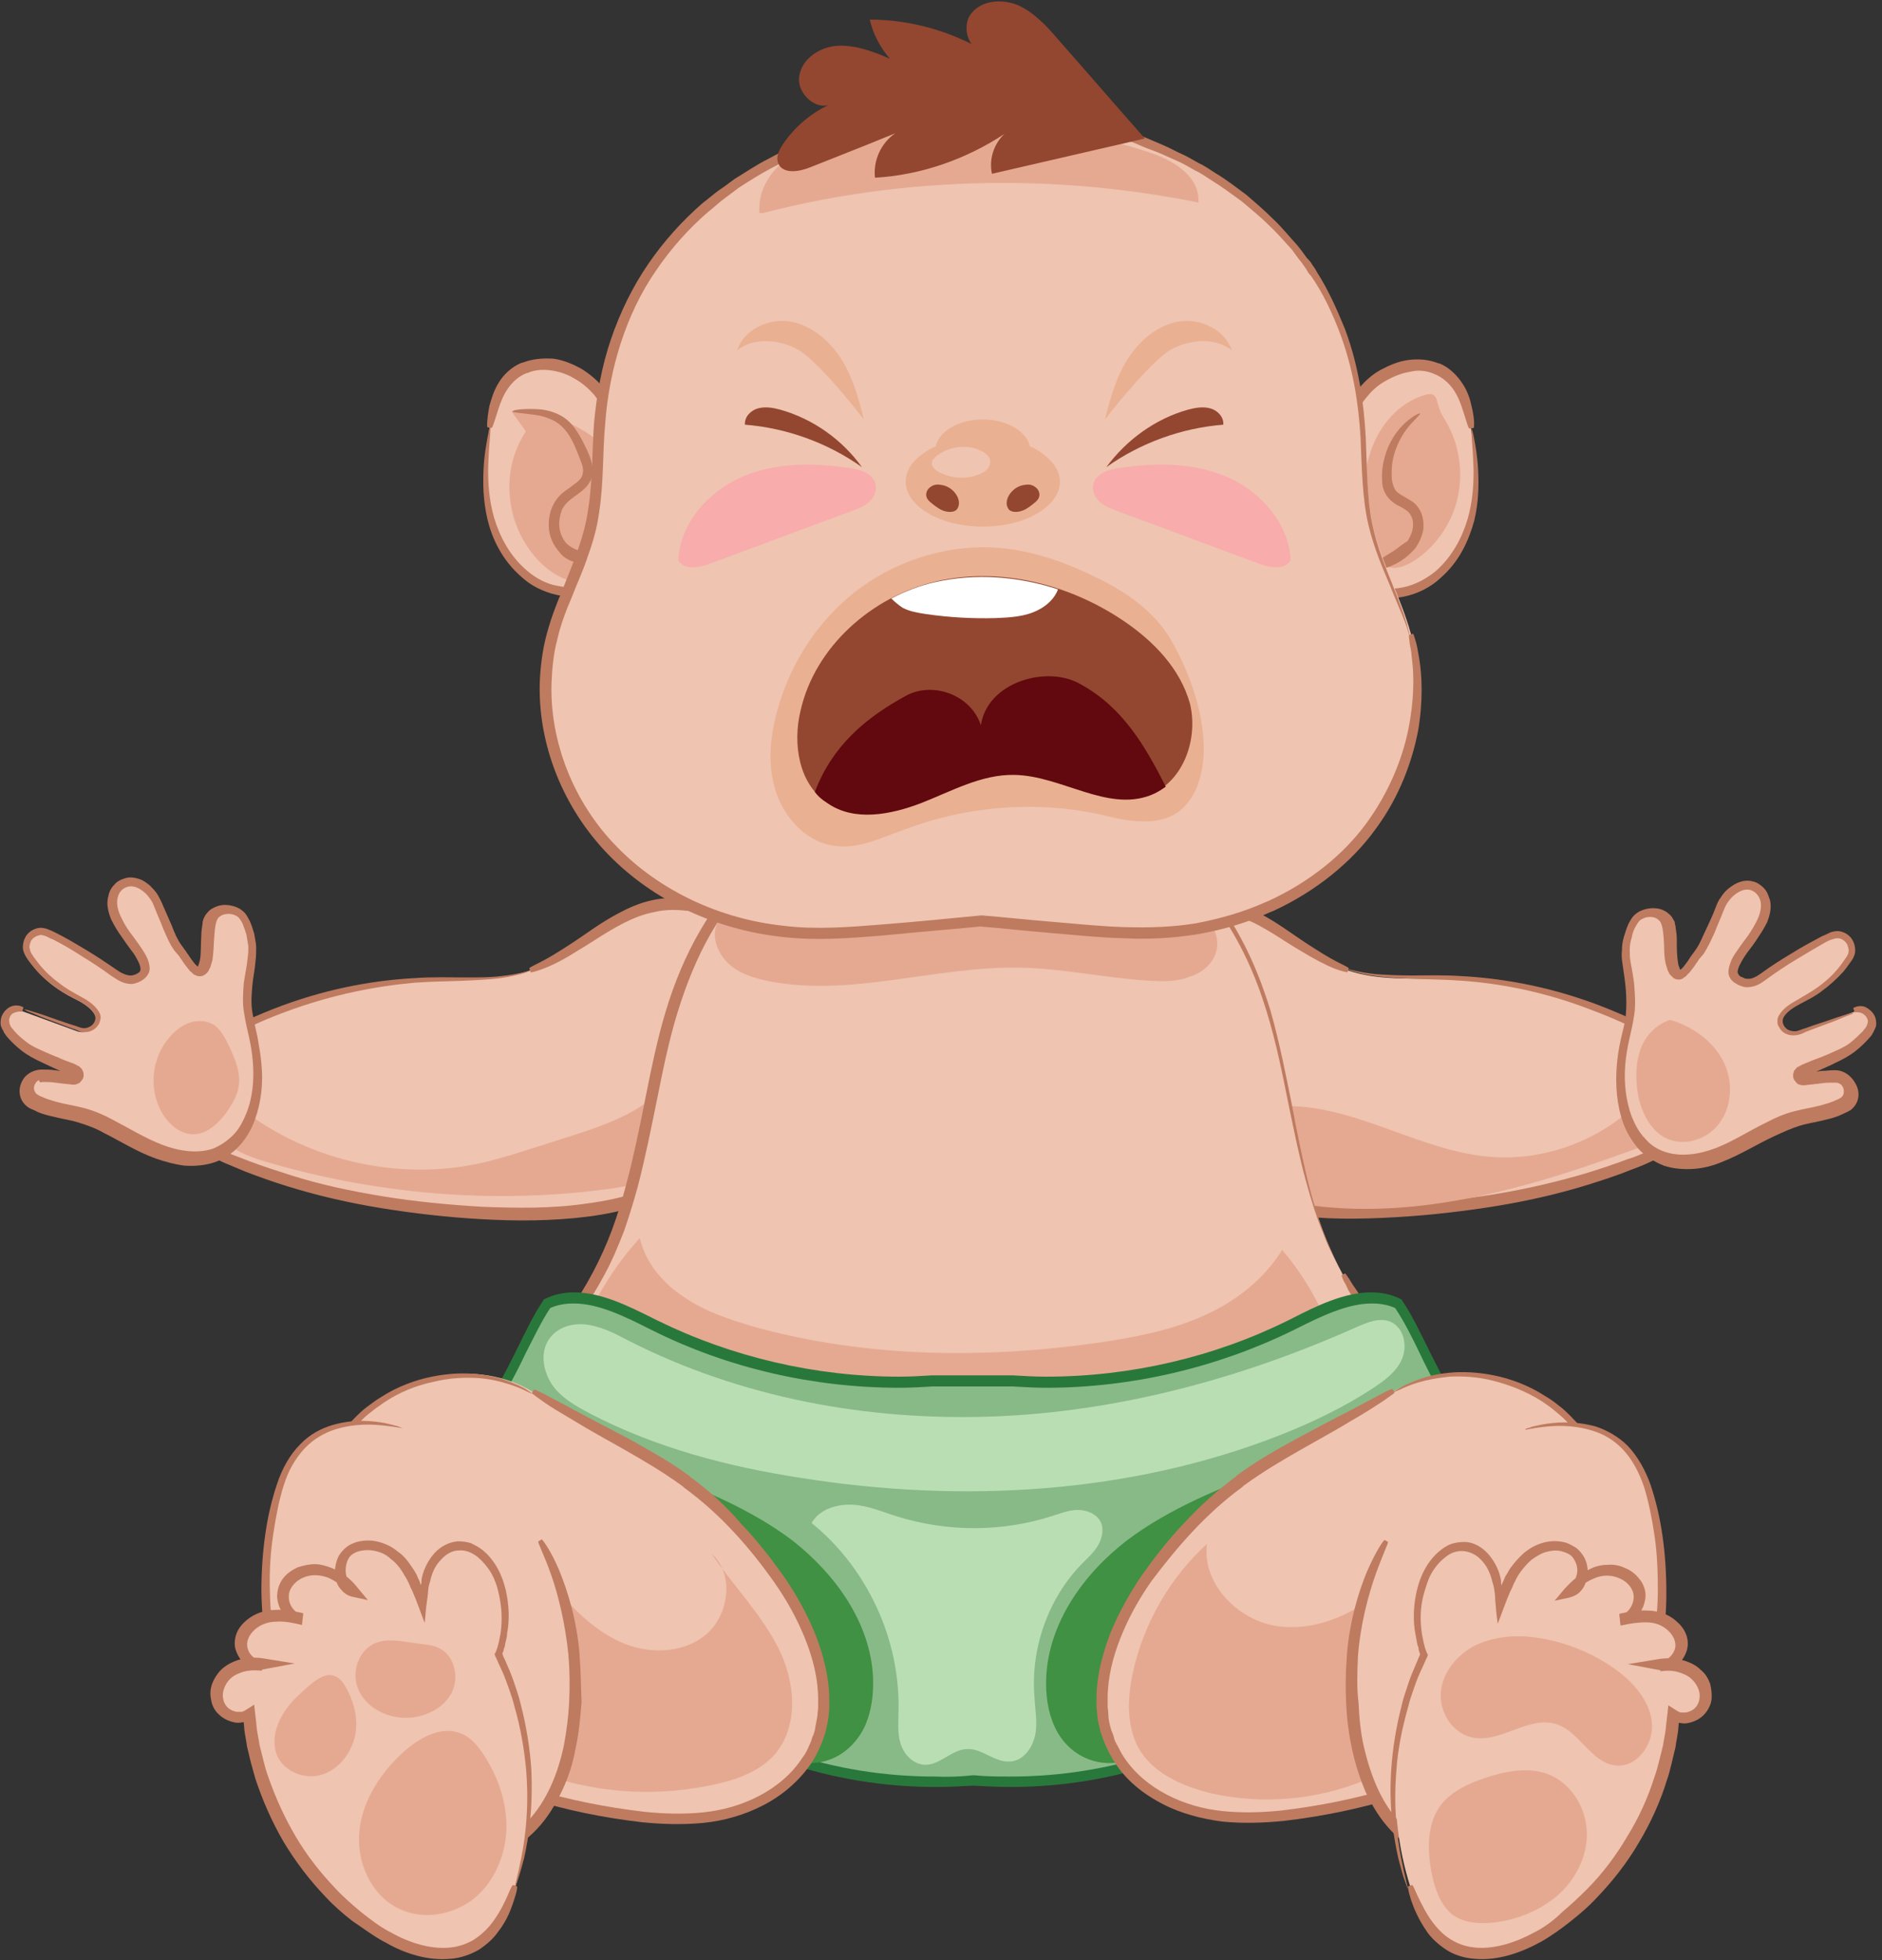 <?xml version="1.0" encoding="UTF-8"?>
<svg width="288px" height="300px" viewBox="0 0 288 300" version="1.1" xmlns="http://www.w3.org/2000/svg" xmlns:xlink="http://www.w3.org/1999/xlink">
    <rect x="0" y="0" width="288" height="300" fill="#333333" stroke="none"/>
    <!-- Generator: sketchtool 47 (45396) - http://www.bohemiancoding.com/sketch -->
    <title>baby6</title>
    <desc>Created with sketchtool.</desc>
    <defs></defs>
    <g id="Page-1" stroke="none" stroke-width="1" fill="none" fill-rule="evenodd">
        <g id="baby6" fill-rule="nonzero">
            <g id="Group" transform="translate(31, 137)">
                <path d="M50.2,11.5 C45.5,13.1 40.4,12.7 35.5,12.8 C24.9,13.1 14.5,15.8 5.1,20.6 C1.8,26 0.4,32.5 1,38.8 C13.6,44.9 27.6,47.5 41.6,48.4 C49.4,48.9 57.4,48.9 64.9,46.9 C72.5,45 79.7,41 84.5,34.7 C89.2,28.5 91.1,19.8 88.3,12.5 C85.4,5.2 77.4,-1.1524115e-13 69.7,1.4 C62.4,2.9 57.1,9.2 50.2,11.5 Z" id="Shape" fill="#EFC4B1"></path>
                <path d="M74.7,0.6 L74.4,0.6 C72.5,0.3 70.5,0.4 68.7,0.8 C66.9,1.2 65.3,1.9 63.8,2.7 C60.9,4.2 58.6,6 56.6,7.3 C54.6,8.6 53,9.6 51.8,10.2 C50.6,10.8 50,11.1 50,11.2 L50.2,11.8 C50.2,11.9 51,11.7 52.3,11.2 C53.6,10.7 55.4,9.8 57.4,8.5 C59.5,7.3 61.8,5.6 64.6,4.2 C66,3.5 67.5,2.9 69.1,2.6 C70.7,2.2 72.4,2.2 74.1,2.4 L74.4,2.4 C80.3,3.4 85.4,7.7 87.4,13.2 C89.5,18.7 88.7,24.9 86.2,30.1 C83.7,35.3 79.4,39.4 74.5,42.1 C69.6,44.9 64.2,46.5 58.8,47.2 C53.4,48 48,47.9 42.8,47.7 C37.6,47.4 32.5,46.9 27.6,46.1 C22.7,45.3 18,44.3 13.6,42.9 C11.4,42.2 9.2,41.5 7.1,40.7 C6.1,40.3 5,39.9 4,39.5 C3.5,39.3 3,39.1 2.5,38.8 C2.1,38.6 1.7,38.5 1.4,38.3 L1.4,37.8 C1.4,37.5 1.4,37.2 1.3,36.9 C1.3,36.3 1.3,35.7 1.3,35.1 C1.3,33.9 1.4,32.7 1.6,31.6 C1.9,29.3 2.5,27.1 3.4,25 C3.8,24 4.3,23 4.8,22 L5.2,21.3 C5.4,21 5.3,21.1 5.5,21 C6,20.8 6.5,20.5 6.9,20.3 C8.8,19.4 10.7,18.6 12.6,17.9 C20.1,15.1 26.9,13.9 32.5,13.4 C35.3,13.2 37.8,13.2 40,13.1 C42.2,13 44.1,12.9 45.6,12.7 C47.1,12.5 48.2,12.2 49,12 C49.7,11.8 50.1,11.6 50.1,11.6 C50.1,11.5 48.6,12.1 45.6,12.4 C44.1,12.6 42.3,12.6 40.1,12.6 C37.9,12.6 35.4,12.5 32.5,12.7 C26.8,13 19.8,14.1 12.2,16.9 C10.3,17.6 8.4,18.4 6.4,19.3 C5.9,19.5 5.4,19.8 4.9,20 L4.7,20.1 C4.6,20.2 4.5,20.2 4.4,20.3 L4.1,20.8 L3.7,21.5 C3.2,22.5 2.7,23.5 2.2,24.6 C1.3,26.7 0.7,29.1 0.3,31.5 C0.1,32.7 0,33.9 0,35.2 C0,35.8 0,36.5 0,37.1 C0,37.4 0,37.7 0,38.1 L0.1,39.4 C0.7,39.7 1.3,40 1.9,40.3 C2.4,40.5 2.9,40.8 3.4,41 C4.4,41.4 5.5,41.9 6.5,42.3 C8.6,43.1 10.8,43.9 13.1,44.6 C17.6,46 22.4,47.1 27.3,47.9 C32.2,48.7 37.4,49.3 42.7,49.6 C48,49.9 53.5,49.9 59,49.2 C64.5,48.5 70.2,46.8 75.3,43.9 C80.4,41 85,36.7 87.7,31.1 C88.4,29.7 88.9,28.3 89.3,26.8 C89.7,25.3 90,23.8 90.1,22.2 C90.4,19.1 90,15.8 88.9,12.8 C88.3,11.3 87.6,9.9 86.6,8.5 C85.6,7.2 84.5,6 83.3,5 C81,2.7 78,1.1 74.7,0.6 Z" id="Shape" fill="#BE7B60"></path>
            </g>
            <path d="M40,177.6 C57.3,182.8 75.7,184.4 93.6,181.9 C96.4,181.5 99.4,180.9 101.5,178.9 C103.3,177.2 104.1,174.6 104.1,172.1 C104.2,169.6 103.6,167.2 103,164.7 C99.5,169.8 93.2,172 87.3,173.9 C85.3,174.5 83.3,175.2 81.3,175.8 C78.9,176.6 76.5,177.3 74.1,177.9 C60.8,181 46.2,177.5 35.7,168.7 C33.5,169.3 33.1,172.4 34.3,174.3 C35.6,176.1 37.9,176.9 40,177.6 Z" id="Shape" fill="#E5A991"></path>
            <g id="Group" transform="translate(0, 134)">
                <path d="M3.5,20.8 L11.7,23.8 C12.7,24.2 14,23.9 14.5,22.9 C15.4,21.3 13.3,19.8 11.7,19 C8.4,17.4 6,15.4 4.1,12.5 C2.9,10.6 4.9,8.2 7,9.2 C10.1,10.6 14.5,13.4 17.2,15.3 C18.2,16 19.4,16.7 20.6,16.3 C22.8,15.6 22.1,13.9 21,12.1 C19.7,10 17.3,7.6 17.1,5 C17,3.8 17.4,2.6 18.4,1.9 C20.4,0.5 22.7,2.2 23.7,4.1 C24.6,5.8 26.1,10.3 27.4,11.8 C28.7,13.3 30.1,16.3 31.1,14.7 C32.2,13 31.4,8.6 32.4,6.8 C33.2,5.4 35.4,5.2 36.7,6.2 C38,7.2 38.6,10.1 38.6,11.7 C38.6,13.3 38.2,14.9 38,16.5 C37.4,22 38.7,23.1 39.3,28.6 C39.9,34.1 38.4,40.6 33.4,42.9 C30,44.4 25.9,43.4 22.5,41.8 C19.1,40.2 15.9,38 12.3,37 C10.3,36.4 8.2,36.3 6.3,35.5 C5.9,35.4 5.6,35.2 5.2,35 C3.3,33.9 4,30.9 6.2,30.8 C7.3,30.7 9.2,31 11.1,31.2 C11.9,31.3 12.2,30.2 11.4,29.9 C8.4,28.8 5.3,27.5 3.9,26.5 C2.9,25.8 1.9,24.9 1.1,23.9 C1.55431223e-15,22.2 1.6,20 3.5,20.8 Z" id="Shape" fill="#EFC4B1"></path>
                <path d="M6.5,31.6 L6.7,31.6 C7.2,31.6 7.8,31.6 8.4,31.7 C8.7,31.7 9,31.8 9.3,31.8 C9.9,31.9 10.4,31.9 11,32 C11.2,32 11.3,32 11.5,32 L11.8,31.9 C12,31.8 12.1,31.8 12.2,31.7 C12.4,31.5 12.8,31.1 12.8,30.6 C12.8,30.4 12.8,30.1 12.7,30 C12.6,29.8 12.6,29.7 12.5,29.6 L12.3,29.4 C12.2,29.3 12.2,29.3 12.1,29.2 C11.8,29.1 11.6,28.9 11.3,28.8 C10.5,28.5 9.6,28.2 8.8,27.8 C8.2,27.6 7.6,27.3 7.1,27.1 C6,26.6 5,26.2 4.2,25.6 C3.4,25 2.7,24.4 2.1,23.7 C2,23.5 1.8,23.4 1.7,23.2 L1.6,23 L1.5,22.8 C1.4,22.5 1.4,22.3 1.4,22 C1.5,21.5 1.8,21.1 2.2,21 C2.9,20.7 3.4,20.9 3.4,20.8 L3.6,20.2 C3.6,20.2 3.5,20.1 3.2,20 C2.9,19.9 2.4,19.8 1.8,20 C1.2,20.2 0.5,20.8 0.2,21.7 C0.1,22.1 1.42802437e-14,22.7 0.2,23.2 C0.3,23.3 0.3,23.5 0.4,23.6 C0.5,23.7 0.5,23.8 0.6,24 C0.7,24.2 0.9,24.4 1,24.6 C1.6,25.3 2.4,26.1 3.3,26.8 C4.2,27.5 5.3,28.1 6.4,28.6 C7,28.9 7.5,29.1 8.1,29.4 C8.4,29.5 8.7,29.7 9,29.8 L9.2,29.9 C9.3,29.9 9.2,29.9 9.2,29.9 L9.2,29.9 C9.2,29.9 9.2,30 9.2,29.9 L9.2,29.9 C8.9,29.9 8.7,29.8 8.4,29.8 C7.8,29.7 7.2,29.7 6.6,29.7 L6.3,29.7 C5.4,29.7 4.2,30.2 3.6,31.1 C3,32 2.8,33.1 3.2,34.1 C3.4,34.6 3.7,35 4.2,35.4 C4.6,35.7 5,35.8 5.4,36 C6.1,36.4 6.9,36.6 7.7,36.8 C9.2,37.2 10.7,37.4 12,37.8 C13.3,38.2 14.7,38.7 15.9,39.4 C18.5,40.7 21,42.3 23.8,43.3 C25.2,43.8 26.7,44.2 28.2,44.4 C29.7,44.5 31.3,44.4 32.8,43.9 C34.3,43.4 35.6,42.5 36.7,41.3 C37.7,40.2 38.5,38.8 39,37.4 C40,34.6 40.3,31.7 40,28.8 C39.9,27.4 39.6,26 39.4,24.7 C39.1,23.3 38.8,22.1 38.6,20.8 C38.4,19.5 38.5,18.3 38.6,17 C38.7,15.7 39,14.5 39.1,13.1 C39.2,12.4 39.2,11.7 39.2,11 C39.2,10.3 39,9.6 38.9,8.9 C38.7,8.2 38.5,7.6 38.2,6.9 C38,6.6 37.9,6.3 37.6,5.9 C37.4,5.6 37,5.3 36.7,5.1 C36,4.7 35.2,4.5 34.4,4.5 C33.6,4.5 32.8,4.8 32.1,5.3 C31.8,5.6 31.5,5.9 31.3,6.3 C31.2,6.5 31.1,6.7 31.1,6.8 C31,7 31,7.2 31,7.3 C30.9,8 30.8,8.6 30.8,9.3 C30.7,10.6 30.8,11.8 30.6,12.9 C30.5,13.2 30.5,13.4 30.4,13.6 C30.4,13.7 30.3,13.8 30.3,13.9 C30.3,13.9 30.3,13.9 30.3,13.9 C30.3,13.9 30.2,13.9 30.2,13.9 C30.2,13.9 30.2,13.9 30.2,13.9 L30.1,13.8 C30,13.7 29.9,13.6 29.8,13.5 C29.5,13.1 29.1,12.6 28.8,12.1 C28.6,11.9 28.5,11.6 28.3,11.4 L27.8,10.7 C27.2,9.9 26.7,8.8 26.3,7.7 C25.8,6.6 25.4,5.6 24.9,4.5 C24.7,4 24.4,3.4 24.1,2.9 C23.8,2.4 23.3,1.9 22.9,1.5 C22.4,1.1 21.9,0.7 21.2,0.5 C20.6,0.3 19.8,0.2 19.2,0.4 C18.5,0.6 17.9,0.9 17.5,1.4 C17,1.9 16.7,2.5 16.6,3.1 C16.4,3.7 16.4,4.4 16.5,5 C16.6,5.6 16.8,6.2 17,6.7 C17.5,7.7 18.1,8.7 18.7,9.5 C19.3,10.4 19.9,11.2 20.5,12 C21,12.8 21.5,13.7 21.5,14.3 C21.5,14.6 21.4,14.8 21,15 C20.8,15.1 20.7,15.2 20.5,15.2 C20.3,15.3 20.2,15.3 20,15.3 C19.3,15.3 18.5,14.9 17.8,14.4 C16.2,13.3 14.7,12.3 13.2,11.4 C11.7,10.5 10.2,9.6 8.6,8.8 C8.2,8.6 7.8,8.4 7.5,8.3 C7.1,8.1 6.6,8 6.1,8 C5.1,8.1 4.2,8.7 3.8,9.6 C3.6,10 3.5,10.5 3.5,11 C3.5,11.5 3.7,11.9 3.9,12.3 C4.3,13 4.8,13.6 5.3,14.2 C6.3,15.4 7.4,16.3 8.5,17.1 C10.7,18.8 13.4,19.4 14.4,21.1 C14.9,21.9 14.4,22.9 13.6,23.2 C13.2,23.4 12.8,23.4 12.4,23.3 C12,23.2 11.6,23 11.2,22.9 C9.6,22.4 8.2,21.9 7.1,21.5 C6,21.1 5.2,20.9 4.6,20.7 C4,20.5 3.7,20.5 3.7,20.5 C3.7,20.5 4,20.7 4.5,20.9 C5.1,21.1 5.9,21.5 7,21.9 C8.1,22.3 9.4,22.8 11,23.4 C11.4,23.5 11.8,23.7 12.3,23.9 C12.8,24 13.4,24 13.9,23.8 C14.4,23.6 14.9,23.2 15.2,22.6 C15.3,22.3 15.4,22 15.4,21.7 C15.4,21.4 15.3,21.1 15.1,20.8 C14.4,19.7 13.4,19.1 12.3,18.5 C11.2,17.9 10.1,17.3 9.1,16.5 C8,15.7 7,14.8 6.1,13.7 C5.7,13.2 5.2,12.6 4.8,11.9 C4.6,11.6 4.6,11.3 4.5,11 C4.5,10.7 4.6,10.4 4.7,10.1 C5,9.5 5.6,9.2 6.2,9.1 C6.5,9.1 6.8,9.2 7.1,9.3 C7.5,9.5 7.8,9.7 8.2,9.8 C9.7,10.6 11.1,11.4 12.6,12.4 C14.1,13.3 15.6,14.3 17.1,15.4 C17.9,15.9 18.8,16.6 20.1,16.6 C20.4,16.6 20.7,16.5 21,16.4 C21.3,16.3 21.5,16.2 21.8,16 C22.3,15.7 22.9,15 22.9,14.3 C22.9,13.6 22.7,13 22.5,12.6 C22.3,12.1 22,11.7 21.7,11.2 C21.1,10.3 20.5,9.5 19.9,8.7 C19.3,7.9 18.8,7 18.4,6.1 C18,5.2 17.8,4.3 18,3.4 C18.2,2.5 18.8,1.9 19.6,1.7 C20.4,1.5 21.3,1.9 22,2.5 C22.4,2.8 22.7,3.2 23,3.6 C23.3,4 23.5,4.5 23.7,5 C24.1,6.1 24.6,7.1 25,8.2 C25.5,9.3 25.9,10.4 26.7,11.5 L27.3,12.2 C27.5,12.4 27.6,12.7 27.8,12.9 C28.1,13.4 28.5,13.9 28.9,14.4 C29,14.5 29.1,14.7 29.3,14.8 L29.5,15 C29.6,15.1 29.7,15.2 29.8,15.2 C30.3,15.5 30.9,15.5 31.3,15.2 C31.5,15.1 31.7,14.9 31.9,14.6 C32,14.4 32.1,14.2 32.2,14 C32.3,13.6 32.4,13.3 32.5,13 C32.7,11.7 32.7,10.4 32.8,9.2 C32.9,8 33,6.7 33.6,6.3 C34.2,5.8 35.4,5.7 36.2,6.2 C36.6,6.4 36.8,6.8 37.1,7.3 C37.3,7.8 37.5,8.4 37.7,9 C37.8,9.6 37.9,10.2 38,10.8 C38,11.4 38,12 37.9,12.6 C37.8,13.8 37.5,15.1 37.3,16.5 C37.2,17.9 37.1,19.3 37.3,20.7 C37.5,22.1 37.8,23.4 38.1,24.7 C38.4,26 38.6,27.3 38.7,28.6 C38.9,31.2 38.7,33.9 37.7,36.4 C37.2,37.6 36.6,38.8 35.7,39.7 C34.8,40.6 33.8,41.3 32.6,41.8 C30.2,42.6 27.4,42.2 24.8,41.2 C22.2,40.2 19.8,38.7 17.1,37.3 C15.8,36.6 14.4,36 12.9,35.6 C11.4,35.2 9.9,35 8.5,34.6 C7.8,34.4 7.1,34.2 6.5,33.9 C6.2,33.8 5.8,33.6 5.7,33.5 C5.5,33.4 5.4,33.2 5.3,33 C5.1,32.6 5.2,32.1 5.5,31.7 C5.6,31.5 5.8,31.4 6,31.3 C6,31.7 6.2,31.7 6.5,31.6 Z" id="Shape" fill="#BE7B60"></path>
            </g>
            <g id="Group" transform="translate(166, 137)">
                <path d="M40.2,11.5 C44.9,13.1 50,12.7 54.9,12.8 C65.5,13.1 75.9,15.8 85.3,20.6 C88.6,26 90,32.5 89.4,38.8 C76.8,44.9 62.8,47.5 48.8,48.4 C41,48.9 33,48.9 25.5,46.9 C17.9,45 10.7,41 5.9,34.7 C1.1,28.4 -0.7,19.8 2.1,12.5 C5,5.2 13,-1.1524115e-13 20.7,1.4 C28,2.9 33.3,9.2 40.2,11.5 Z" id="Shape" fill="#EFC4B1"></path>
                <path d="M16,2.4 L16.3,2.4 C18,2.2 19.7,2.2 21.3,2.6 C22.9,3 24.4,3.6 25.8,4.2 C28.6,5.6 30.9,7.3 33,8.5 C35.1,9.8 36.9,10.7 38.1,11.2 C39.4,11.7 40.1,11.8 40.2,11.8 L40.4,11.2 C40.4,11.1 39.8,10.8 38.6,10.2 C37.4,9.6 35.8,8.6 33.8,7.3 C31.8,6 29.5,4.2 26.6,2.7 C25.1,1.9 23.5,1.2 21.7,0.8 C19.9,0.4 18,0.3 16,0.6 L15.7,0.6 C12.4,1.1 9.4,2.7 6.9,4.7 C5.7,5.8 4.5,6.9 3.6,8.2 C2.7,9.5 1.9,11 1.3,12.5 C0.2,15.5 -0.2,18.7 0.1,21.9 C0.2,23.5 0.5,25 0.9,26.5 C1.3,28 1.9,29.5 2.5,30.8 C5.2,36.4 9.8,40.7 14.9,43.6 C20,46.5 25.7,48.1 31.2,48.9 C36.8,49.7 42.2,49.6 47.5,49.3 C52.8,49 57.9,48.4 62.9,47.6 C67.8,46.8 72.6,45.7 77.1,44.3 C79.3,43.6 81.5,42.9 83.7,42 C84.8,41.6 85.8,41.2 86.8,40.7 C87.3,40.5 87.8,40.3 88.3,40 C88.9,39.7 89.5,39.4 90.1,39.1 L90.2,37.8 C90.2,37.5 90.2,37.2 90.2,36.8 C90.2,36.2 90.2,35.5 90.2,34.9 C90.2,33.6 90,32.4 89.9,31.2 C89.5,28.8 88.9,26.5 88,24.3 C87.6,23.2 87.1,22.2 86.5,21.2 L86.1,20.5 L85.8,20 C85.7,19.9 85.6,19.9 85.5,19.8 L85.3,19.7 C84.8,19.5 84.3,19.2 83.8,19 C81.8,18.1 79.9,17.3 78,16.6 C70.4,13.8 63.4,12.7 57.7,12.4 C54.8,12.2 52.3,12.3 50.1,12.3 C47.9,12.3 46.1,12.2 44.6,12.1 C41.6,11.8 40.1,11.2 40.1,11.3 C40.1,11.3 40.5,11.5 41.2,11.7 C41.9,11.9 43.1,12.2 44.6,12.4 C46.1,12.6 48,12.7 50.2,12.8 C52.4,12.9 54.9,12.9 57.7,13.1 C63.3,13.5 70.2,14.7 77.6,17.6 C79.5,18.3 81.4,19.1 83.3,20 C83.8,20.2 84.3,20.5 84.7,20.7 C84.9,20.8 84.8,20.7 85,21 L85.4,21.7 C85.9,22.7 86.4,23.6 86.8,24.7 C87.6,26.8 88.2,29 88.6,31.3 C88.8,32.5 88.9,33.6 88.9,34.8 C88.9,35.4 88.9,36 88.9,36.6 C88.9,36.9 88.9,37.2 88.8,37.5 L88.8,38 C88.4,38.2 88.1,38.3 87.7,38.5 C87.2,38.7 86.7,39 86.2,39.2 C85.2,39.6 84.2,40.1 83.1,40.4 C81,41.2 78.9,41.9 76.6,42.6 C72.2,43.9 67.5,45 62.6,45.8 C57.7,46.6 52.6,47.1 47.4,47.4 C42.2,47.7 36.8,47.7 31.4,46.9 C26,46.2 20.6,44.6 15.7,41.8 C10.9,39 6.5,35 4,29.8 C1.5,24.7 0.8,18.4 2.8,12.9 C5,7.8 10.1,3.4 16,2.4 Z" id="Shape" fill="#BE7B60"></path>
            </g>
            <path d="M189.7,172.6 C188,175.4 189.2,179.2 191.7,181.3 C194.2,183.4 197.5,184.1 200.7,184.5 C218.5,186.8 236.3,181.1 253.1,174.8 C251.3,173.1 250.6,170.4 251.3,168.1 C245.3,174.5 236.2,177.9 227.5,177 C217.3,176 208,169.6 197.7,169.3 C194.7,169.3 191.3,170.1 189.7,172.6 Z" id="Shape" fill="#E5A991"></path>
            <g id="Group" transform="translate(247, 134)">
                <path d="M36.9,20.8 L28.7,23.8 C27.7,24.2 26.4,23.9 25.9,22.9 C25,21.3 27.1,19.8 28.7,19 C32,17.4 34.4,15.4 36.3,12.5 C37.5,10.6 35.5,8.2 33.4,9.2 C30.3,10.6 25.9,13.4 23.2,15.3 C22.2,16 21,16.7 19.8,16.3 C17.6,15.6 18.3,13.9 19.4,12.1 C20.7,10 23.1,7.6 23.3,5 C23.4,3.8 23,2.6 22,1.9 C20,0.5 17.7,2.2 16.7,4.1 C15.8,5.8 14.3,10.3 13,11.8 C11.7,13.3 10.3,16.3 9.3,14.7 C8.2,13 9,8.6 8,6.8 C7.2,5.4 5,5.2 3.7,6.2 C2.4,7.2 1.8,10.1 1.8,11.7 C1.8,13.3 2.2,14.9 2.4,16.5 C3,22 1.7,23.1 1.1,28.6 C0.5,34.1 2,40.6 7,42.9 C10.4,44.4 14.5,43.4 17.9,41.8 C21.3,40.2 24.5,38 28.1,37 C30.1,36.4 32.2,36.3 34.1,35.5 C34.5,35.4 34.8,35.2 35.2,35 C37.1,33.9 36.4,30.9 34.2,30.8 C33.1,30.7 31.2,31 29.3,31.2 C28.5,31.3 28.2,30.2 29,29.9 C32,28.8 35.1,27.5 36.5,26.5 C37.5,25.8 38.5,24.9 39.3,23.9 C40.4,22.2 38.8,20 36.9,20.8 Z" id="Shape" fill="#EFC4B1"></path>
                <path d="M33.9,29.8 L33.6,29.8 C33,29.8 32.4,29.9 31.8,29.9 C31.5,29.9 31.3,30 31,30 L31,30 C31,30 30.9,30 31,30 L31,30 C31,30 31,30 31,30 L31.2,29.9 C31.5,29.8 31.8,29.6 32.1,29.5 C32.7,29.2 33.3,29 33.8,28.7 C34.9,28.2 36,27.6 36.9,26.9 C37.8,26.2 38.5,25.5 39.2,24.7 C39.4,24.5 39.5,24.3 39.6,24.1 C39.7,24 39.7,23.9 39.8,23.7 C39.9,23.6 39.9,23.4 40,23.3 C40.2,22.8 40.1,22.2 40,21.8 C39.7,20.9 39,20.4 38.4,20.1 C37.8,19.9 37.3,20 37,20.1 C36.7,20.2 36.6,20.3 36.6,20.3 L36.8,20.9 C36.8,21 37.3,20.8 38,21.1 C38.3,21.3 38.7,21.6 38.8,22.1 C38.9,22.3 38.8,22.6 38.7,22.9 L38.6,23.1 L38.5,23.3 C38.4,23.4 38.2,23.6 38.1,23.8 C37.5,24.4 36.8,25.1 36,25.7 C35.2,26.3 34.2,26.7 33.1,27.2 C32.6,27.4 32,27.7 31.4,27.9 C30.6,28.2 29.8,28.5 28.9,28.9 C28.6,29 28.4,29.2 28.1,29.3 C27.9,29.4 27.9,29.4 27.9,29.5 L27.7,29.7 C27.6,29.8 27.5,29.9 27.5,30.1 C27.4,30.3 27.4,30.5 27.4,30.7 C27.4,31.2 27.8,31.6 28,31.8 C28.1,31.9 28.2,32 28.4,32 L28.7,32.1 C28.8,32.1 29,32.1 29.2,32.1 C29.7,32 30.3,32 30.9,31.9 C31.2,31.9 31.5,31.8 31.8,31.8 C32.4,31.7 32.9,31.7 33.5,31.7 L33.7,31.7 C34,31.7 34.2,31.7 34.4,31.8 C34.6,31.9 34.8,32 34.9,32.2 C35.2,32.6 35.2,33.1 35.1,33.5 C35,33.7 34.9,33.9 34.7,34 C34.6,34.1 34.2,34.3 33.9,34.4 C33.3,34.7 32.6,34.9 31.9,35.1 C30.5,35.5 29,35.7 27.5,36.1 C26,36.5 24.6,37.1 23.3,37.8 C20.6,39.1 18.2,40.7 15.6,41.7 C13,42.7 10.2,43.1 7.8,42.3 C6.6,41.9 5.5,41.2 4.7,40.2 C3.8,39.3 3.2,38.1 2.7,36.9 C1.8,34.5 1.5,31.7 1.7,29.1 C1.8,27.8 2,26.5 2.3,25.2 C2.6,23.9 2.9,22.6 3.1,21.2 C3.3,19.8 3.2,18.4 3.1,17 C3,15.6 2.7,14.3 2.5,13.1 C2.4,12.5 2.4,11.9 2.4,11.3 C2.4,10.7 2.5,10.1 2.7,9.5 C2.8,8.9 3,8.3 3.3,7.8 C3.6,7.3 3.8,6.9 4.2,6.7 C5,6.2 6.2,6.2 6.8,6.8 C7.4,7.2 7.5,8.5 7.6,9.7 C7.7,10.9 7.6,12.2 7.9,13.5 C8,13.8 8.1,14.2 8.2,14.5 C8.3,14.7 8.4,14.9 8.5,15.1 C8.7,15.3 8.9,15.5 9.1,15.7 C9.6,16 10.2,16 10.6,15.7 C10.7,15.6 10.8,15.5 10.9,15.5 L11.1,15.3 C11.2,15.2 11.3,15 11.5,14.9 C11.9,14.4 12.3,13.9 12.6,13.4 C12.8,13.2 12.9,12.9 13.1,12.7 L13.7,12 C14.4,10.9 14.9,9.8 15.4,8.7 C15.8,7.6 16.3,6.6 16.7,5.5 C16.9,5 17.1,4.5 17.4,4.1 C17.7,3.7 18,3.3 18.4,3 C19.1,2.4 20,2 20.8,2.2 C21.6,2.4 22.2,3.1 22.4,3.9 C22.6,4.7 22.4,5.7 22,6.6 C21.6,7.5 21.1,8.3 20.5,9.2 C19.9,10 19.3,10.8 18.7,11.7 C18.4,12.1 18.1,12.6 17.9,13.1 C17.7,13.6 17.5,14.2 17.5,14.8 C17.5,15.5 18,16.2 18.6,16.5 C18.9,16.7 19.1,16.8 19.4,16.9 C19.7,17 20,17.1 20.3,17.1 C21.6,17.1 22.5,16.5 23.3,15.9 C24.8,14.8 26.3,13.8 27.8,12.9 C29.3,12 30.8,11.1 32.2,10.3 C32.6,10.1 32.9,9.9 33.3,9.8 C33.6,9.7 33.9,9.6 34.2,9.6 C34.8,9.6 35.4,10 35.7,10.6 C35.8,10.9 35.9,11.2 35.9,11.5 C35.9,11.8 35.8,12.1 35.6,12.4 C35.2,13 34.8,13.6 34.3,14.2 C33.4,15.3 32.4,16.2 31.3,17 C30.2,17.8 29.1,18.4 28.1,19 C27,19.6 25.9,20.3 25.3,21.3 C25.1,21.6 25,21.9 25,22.2 C25,22.5 25,22.9 25.2,23.1 C25.5,23.7 25.9,24.1 26.5,24.3 C27,24.5 27.6,24.5 28.1,24.4 C28.6,24.3 29,24.1 29.4,23.9 C31,23.3 32.3,22.8 33.4,22.4 C34.5,22 35.3,21.6 35.9,21.4 C36.5,21.2 36.7,21 36.7,21 C36.7,21 36.4,21 35.8,21.2 C35.2,21.4 34.4,21.6 33.3,22 C32.2,22.4 30.8,22.8 29.2,23.4 C28.8,23.5 28.4,23.7 28,23.8 C27.6,23.9 27.2,23.8 26.8,23.7 C26,23.4 25.5,22.4 26,21.6 C27.1,19.9 29.8,19.3 31.9,17.6 C33,16.8 34.1,15.8 35.1,14.7 C35.6,14.1 36,13.5 36.5,12.8 C36.7,12.4 36.9,12 36.9,11.5 C36.9,11 36.8,10.5 36.6,10.1 C36.2,9.2 35.3,8.6 34.3,8.5 C33.8,8.5 33.3,8.6 32.9,8.8 C32.5,9 32.1,9.2 31.8,9.3 C30.3,10.1 28.8,10.9 27.2,11.9 C25.7,12.8 24.1,13.8 22.6,14.9 C21.9,15.4 21.1,15.9 20.4,15.8 C20.2,15.8 20.1,15.8 19.9,15.7 C19.7,15.6 19.5,15.5 19.4,15.5 C19.1,15.3 19,15.1 18.9,14.8 C18.9,14.2 19.4,13.3 19.9,12.5 C20.4,11.7 21.1,10.9 21.7,10 C22.3,9.1 22.9,8.2 23.4,7.2 C23.6,6.7 23.8,6.1 23.9,5.5 C24,4.9 24,4.2 23.8,3.6 C23.6,3 23.4,2.4 22.9,1.9 C22.4,1.4 21.8,1 21.2,0.9 C20.5,0.7 19.8,0.8 19.2,1 C18.6,1.2 18,1.6 17.5,2 C17,2.4 16.6,2.9 16.3,3.4 C15.9,3.9 15.7,4.5 15.5,5 C15.1,6.1 14.6,7.1 14.1,8.2 C13.6,9.2 13.2,10.3 12.6,11.2 L12.1,11.9 C11.9,12.2 11.7,12.4 11.6,12.6 C11.3,13.1 10.9,13.6 10.6,14 C10.5,14.1 10.4,14.2 10.3,14.3 L10.2,14.4 C10.2,14.4 10.2,14.4 10.2,14.4 C10.2,14.4 10.1,14.4 10.1,14.4 C10.1,14.4 10.1,14.4 10.1,14.4 C10.1,14.3 10,14.2 10,14.1 C9.9,13.9 9.8,13.6 9.8,13.4 C9.6,12.3 9.6,11.1 9.6,9.8 C9.6,9.2 9.5,8.5 9.4,7.8 C9.4,7.6 9.3,7.5 9.3,7.3 C9.3,7.1 9.2,6.9 9.1,6.8 C8.9,6.4 8.7,6.1 8.3,5.8 C7.6,5.2 6.8,5 6,5 C5.2,5 4.4,5.2 3.7,5.6 C3.4,5.8 3,6.1 2.8,6.4 C2.6,6.7 2.4,7 2.2,7.4 C1.9,8.1 1.7,8.7 1.5,9.4 C1.3,10.1 1.2,10.7 1.2,11.5 C1.1,12.2 1.2,12.9 1.3,13.6 C1.5,15 1.7,16.2 1.8,17.5 C1.9,18.8 1.9,20 1.8,21.3 C1.7,22.6 1.3,23.8 1,25.2 C0.7,26.6 0.5,27.9 0.4,29.3 C0.2,32.1 0.4,35.1 1.4,37.9 C1.9,39.3 2.7,40.6 3.7,41.8 C4.7,42.9 6.1,43.8 7.6,44.4 C9.1,44.9 10.7,45 12.2,44.9 C13.7,44.8 15.2,44.4 16.6,43.8 C19.4,42.7 21.9,41.1 24.5,39.9 C25.8,39.3 27.1,38.7 28.4,38.3 C29.7,37.9 31.2,37.7 32.7,37.3 C33.5,37.1 34.2,36.9 35,36.5 C35.4,36.3 35.7,36.2 36.2,35.9 C36.6,35.6 37,35.1 37.2,34.6 C37.6,33.6 37.4,32.5 36.8,31.6 C36,30.3 34.8,29.8 33.9,29.8 Z" id="Shape" fill="#BE7B60"></path>
            </g>
            <g id="Group" transform="translate(74, 123)">
                <path d="M131.4,71.9 C124.6,59.3 124,45 120.1,31.5 C116.1,18 106.7,4 91.2,1 C84.4,-0.3 79.5,0.5 74.4,1.4 C69.3,0.4 64.3,-0.4 57.6,1 C42.1,4.1 32.7,18.1 28.7,31.5 C24.7,45 24.2,59.3 17.4,71.9 C11.2,83.4 -0.4,94.2 2,106.8 C3.8,116 12.7,122.8 21.3,128.4 C29.6,133.9 38.3,139.1 48.1,142.2 C56.5,144.8 66,145.7 74.5,143.5 C83,145.7 92.5,144.8 100.9,142.2 C110.7,139.1 119.3,133.9 127.7,128.4 C136.3,122.8 145.2,116.1 147,106.8 C149.2,94.3 137.6,83.4 131.4,71.9 Z" id="Shape" fill="#EFC4B1"></path>
                <path d="M139,121 L139.4,120.6 C142.2,118 144.7,115 146.2,111.6 C147,109.9 147.5,108.1 147.8,106.4 C147.9,105.5 148.1,104.6 148,103.7 C148,103.3 148,102.8 148,102.4 C148,102 147.9,101.5 147.9,101.1 C147.5,97.7 146.3,94.7 145,92 C143.7,89.4 142.2,87 140.8,85 C138,80.9 135.7,77.7 134.2,75.4 C133.8,74.8 133.5,74.3 133.2,73.9 C132.9,73.5 132.7,73.1 132.5,72.8 C132.1,72.2 131.9,71.9 131.8,71.9 L131.3,72.2 C131.3,72.2 131.4,72.6 131.7,73.2 C131.9,73.5 132.1,73.9 132.3,74.4 C132.6,74.9 132.9,75.4 133.2,76 C134.6,78.4 136.9,81.7 139.5,85.9 C140.8,88 142.2,90.3 143.5,92.8 C144.7,95.4 145.8,98.2 146.2,101.3 C146.2,101.7 146.3,102.1 146.3,102.5 C146.3,102.9 146.3,103.3 146.3,103.7 C146.3,104.5 146.2,105.3 146.1,106.1 C145.9,107.7 145.4,109.3 144.6,110.9 C143.2,114 140.9,116.8 138.2,119.4 L137.8,119.8 C133.4,123.8 128.4,127 123.4,130.2 C118.4,133.4 113.3,136.3 108,138.7 C102.7,141.1 97.1,142.8 91.5,143.6 C88.7,144 85.8,144.1 83,144 C81.6,143.9 80.2,143.8 78.8,143.6 C78.1,143.5 77.4,143.4 76.7,143.3 C76.4,143.2 76,143.2 75.7,143.1 L74.5,142.8 L73.3,143.1 C73,143.2 72.6,143.3 72.3,143.3 C71.6,143.4 70.9,143.6 70.3,143.6 C68.9,143.8 67.6,143.9 66.2,144 C63.5,144.1 60.7,144 58,143.6 C55.3,143.2 52.6,142.7 50,142 C47.4,141.3 44.8,140.3 42.3,139.3 C37.3,137.2 32.6,134.6 28,131.8 C25.7,130.4 23.5,129 21.3,127.5 C19.1,126 16.9,124.5 14.9,122.9 C10.8,119.7 7,116.1 4.7,111.7 C3.5,109.5 2.9,107.1 2.7,104.7 C2.6,102.3 3,99.8 3.7,97.5 C4.4,95.2 5.5,92.9 6.7,90.8 C7.9,88.6 9.2,86.6 10.6,84.5 C13.3,80.4 16.2,76.4 18.5,72.1 C19.7,69.9 20.6,67.7 21.5,65.4 C22.3,63.1 23,60.8 23.6,58.6 C24.8,54 25.7,49.4 26.6,45 C27.5,40.5 28.4,36.1 29.7,31.9 C31,27.7 32.6,23.7 34.7,20 C38.9,12.7 45,6.6 52.2,3.6 C55.8,2.1 59.6,1.4 63.4,1.2 C65.3,1.1 67.1,1.2 69,1.4 C69.9,1.5 70.8,1.6 71.7,1.8 L73.1,2 C73.6,2.1 74.1,2.2 74.6,2.3 C75.1,2.2 75.7,2.1 76.2,2 C76.7,1.9 77.2,1.8 77.7,1.7 C78.7,1.5 79.6,1.4 80.6,1.3 C82.5,1.1 84.4,1 86.3,1.1 C88.2,1.2 90,1.4 91.8,1.8 C92.7,2 93.6,2.2 94.4,2.5 C95.2,2.8 96.1,3.1 96.9,3.4 C100.2,4.7 103.1,6.6 105.7,8.8 C108.2,11 110.4,13.4 112.2,16 C115.9,21.1 118.2,26.5 119.8,31.7 C121.4,36.9 122.3,41.7 123.2,46.1 C124.1,50.5 124.9,54.3 125.8,57.6 C126.7,60.9 127.6,63.7 128.5,65.8 C128.7,66.3 128.9,66.9 129.1,67.3 C129.3,67.8 129.5,68.2 129.7,68.6 C130.1,69.4 130.4,70.1 130.7,70.6 C131,71.1 131.2,71.5 131.3,71.8 C131.4,72.1 131.5,72.2 131.5,72.2 C131.5,72.2 131.5,72.1 131.3,71.8 C131.2,71.5 131,71.1 130.7,70.6 C130.4,70.1 130.1,69.4 129.8,68.6 C129.6,68.2 129.4,67.8 129.2,67.3 C129,66.8 128.8,66.3 128.6,65.8 C127.8,63.6 126.9,60.9 126.1,57.6 C125.3,54.3 124.5,50.4 123.7,46.1 C122.8,41.7 121.9,36.9 120.4,31.6 C118.8,26.4 116.5,20.8 112.8,15.6 C110.9,13 108.8,10.5 106.1,8.2 C103.5,6 100.5,4 97.1,2.6 C96.2,2.3 95.4,2 94.5,1.7 C93.6,1.4 92.7,1.2 91.8,1 C90,0.6 88.1,0.3 86.1,0.2 C84.2,0.1 82.2,0.2 80.2,0.4 C79.2,0.5 78.2,0.6 77.2,0.8 C76.7,0.9 76.2,1 75.7,1.1 C75.2,1.2 74.8,1.3 74.3,1.3 C73.4,1.1 72.6,1 71.7,0.8 C70.8,0.6 69.8,0.5 68.9,0.4 C67,0.2 65.1,0.1 63.1,0.1 C59.2,0.3 55.2,1 51.4,2.6 C47.6,4.2 44.1,6.5 41,9.4 C37.9,12.3 35.3,15.7 33.1,19.5 C30.9,23.3 29.2,27.4 27.9,31.7 C26.6,36 25.7,40.4 24.8,44.9 C23.9,49.4 23,53.9 21.8,58.4 C21.2,60.7 20.5,62.9 19.7,65.1 C18.9,67.3 17.9,69.5 16.8,71.6 C14.6,75.8 11.7,79.8 8.9,83.9 C7.5,86 6.1,88.1 4.9,90.3 C3.7,92.5 2.5,94.8 1.7,97.3 C0.9,99.8 0.5,102.4 0.6,105.1 C0.8,107.8 1.5,110.4 2.7,112.8 C5.2,117.6 9.2,121.4 13.4,124.6 C15.5,126.2 17.7,127.8 19.9,129.2 C22.1,130.7 24.4,132.1 26.7,133.5 C31.3,136.3 36.1,139 41.2,141.1 C43.8,142.2 46.4,143.1 49.1,143.9 C51.8,144.7 54.6,145.2 57.4,145.6 C60.2,146 63.1,146.1 65.9,146 C67.3,145.9 68.8,145.8 70.2,145.6 C70.9,145.5 71.6,145.4 72.3,145.2 C72.7,145.1 73,145.1 73.4,145 L74.2,144.8 L75,145 C75.4,145.1 75.7,145.2 76.1,145.2 C76.8,145.3 77.5,145.5 78.3,145.6 C79.8,145.8 81.2,145.9 82.7,146 C85.6,146.1 88.6,146 91.5,145.6 C97.4,144.8 103.1,143 108.5,140.6 C113.9,138.2 119.1,135.2 124.2,132 C129.3,128.4 134.4,125.1 139,121 Z" id="Shape" fill="#BE7B60"></path>
            </g>
            <path d="M196.2,191.3 C199.8,195.5 202.6,200.5 204.2,205.8 C193.7,212.7 181.2,215.9 168.8,217.6 C142.5,221.2 114.6,218.4 91.3,205.6 C90.6,205.2 89.8,204.7 89.5,203.9 C89.2,203 89.6,202.1 90,201.3 C92.1,197 94.7,193 97.9,189.5 C98.8,193.3 101.5,196.5 104.8,198.6 C108,200.8 111.8,202 115.5,203.1 C132.6,207.8 150.6,208 168.1,205.5 C173.5,204.7 178.9,203.7 183.9,201.5 C188.8,199.4 193.4,195.9 196.2,191.3 Z" id="Shape" fill="#E5A991"></path>
            <path d="M186.2,145.3 C186.8,142 183.8,139.1 180.8,137.4 C172.6,133 162.8,132.7 153.4,132.6 C141.3,132.5 128.9,132.6 117.3,136 C115.5,136.5 113.7,137.1 112.2,138.2 C110.7,139.3 109.5,141 109.4,142.8 C109.3,144.8 110.5,146.8 112.1,148 C113.7,149.2 115.8,149.8 117.8,150.2 C130.3,152.6 143.1,147.9 155.9,148.1 C162.6,148.2 169.2,149.7 175.8,150.1 C177.9,150.2 180,150.3 182,149.5 C184.1,148.9 185.8,147.3 186.2,145.3 Z" id="Shape" fill="#E5A991"></path>
            <g id="Group" transform="translate(74, 197)">
                <path d="M140.1,2.6 C134.9,0.1 128.8,3.3 123.6,5.9 C110.5,12.4 95.7,15.3 81.1,14.4 L68.7,14.4 C54.1,15.3 39.3,12.3 26.2,5.9 C21,3.3 15,0.1 9.7,2.6 C6.8,7 4.9,12.5 2,16.8 C26.5,22.9 45.4,46.6 46,71.9 C55.2,75.1 65.1,76.3 74.8,75.5 C84.5,76.3 94.4,75 103.6,71.9 C104.1,46.7 123.1,22.9 147.6,16.8 C144.9,12.5 143,7 140.1,2.6 Z" id="Shape" fill="#88BA87"></path>
                <path d="M80.6,76.5 C80.6,76.5 80.6,76.5 80.6,76.5 C78.7,76.5 76.8,76.4 74.9,76.3 C73,76.4 71.1,76.5 69.2,76.5 C61.2,76.5 53.3,75.2 45.8,72.6 L45.3,72.4 L45.3,71.8 C44.8,46.9 26.1,23.5 1.9,17.5 L0.8,17.2 L1.4,16.3 C2.8,14.2 4,11.7 5.2,9.3 C6.4,6.9 7.6,4.3 9.1,2.1 L9.2,1.9 L9.4,1.8 C10.8,1.1 12.3,0.8 13.9,0.8 C18,0.8 22.2,2.9 26,4.8 L26.6,5.1 C38,10.7 50.8,13.7 63.6,13.7 C65.3,13.7 67,13.6 68.6,13.5 L81,13.5 C82.7,13.6 84.4,13.7 86.1,13.7 C99,13.7 111.8,10.7 123.1,5.1 L123.7,4.8 C127.4,2.9 131.7,0.8 135.8,0.8 C137.4,0.8 138.9,1.1 140.3,1.8 L140.5,1.9 L140.6,2.1 C142.1,4.3 143.3,6.9 144.5,9.3 C145.7,11.7 146.9,14.2 148.3,16.3 L148.9,17.2 L147.8,17.5 C123.6,23.5 104.9,46.9 104.4,71.8 L104.4,72.4 L103.9,72.6 C96.5,75.2 88.6,76.5 80.6,76.5 Z M75,74.7 L75,74.7 C76.9,74.9 78.8,74.9 80.7,74.9 C88.3,74.9 95.8,73.7 103,71.3 C103.8,46.3 122.3,22.9 146.5,16.3 C145.3,14.3 144.2,12.1 143.2,10 C142.1,7.7 140.9,5.3 139.5,3.2 C138.4,2.7 137.2,2.5 135.9,2.5 C132.2,2.5 128.1,4.5 124.5,6.3 L123.9,6.6 C112.3,12.3 99.2,15.4 86.1,15.4 C84.4,15.4 82.7,15.3 81,15.2 L68.7,15.2 C67.1,15.3 65.3,15.4 63.6,15.4 C50.5,15.4 37.4,12.4 25.8,6.6 L25.2,6.3 C21.6,4.5 17.6,2.5 13.8,2.5 C12.5,2.5 11.3,2.7 10.2,3.2 C8.8,5.3 7.7,7.7 6.5,10 C5.5,12.1 4.4,14.3 3.2,16.3 C27.4,22.9 45.9,46.2 46.7,71.3 C53.9,73.7 61.4,74.9 69,74.9 C71.2,75 73,74.9 75,74.7 L75,74.7 Z" id="Shape" fill="#29783B"></path>
            </g>
            <path d="M133.6,256.7 C133.7,259.3 133.4,261.9 132.3,264.3 C131.2,266.6 129.2,268.6 126.7,269.4 C122.2,270.9 117.4,268.3 113.4,265.6 C107.4,261.5 101.6,256.7 97.3,250.8 C93,244.8 90.3,237.5 91,230.2 C91.2,227.6 92.3,224.7 94.8,224 C96.2,223.6 97.7,224.2 99.1,224.7 C106.8,227.7 114.7,230.8 121.3,235.8 C127.9,241 133.2,248.4 133.6,256.7 Z" id="Shape" fill="#409143"></path>
            <path d="M160.1,256.7 C160,259.3 160.3,261.9 161.4,264.3 C162.5,266.7 164.5,268.6 167,269.4 C171.5,270.9 176.3,268.3 180.3,265.6 C186.3,261.5 192.1,256.7 196.4,250.8 C200.7,244.8 203.4,237.5 202.7,230.2 C202.5,227.6 201.4,224.7 198.9,224 C197.5,223.6 196,224.2 194.6,224.7 C186.9,227.7 179,230.8 172.4,235.8 C165.7,241 160.5,248.4 160.1,256.7 Z" id="Shape" fill="#409143"></path>
            <g id="Group" transform="translate(32, 210)">
                <g transform="translate(14, 0)" id="Shape">
                    <path d="M35.5,3 C27.1,-2.1 15.4,0.2 8.6,7.3 C1.8,14.4 -0.1,25.3 2.6,34.8 C5.3,44.2 12.1,52.2 20.4,57.5 C28.7,62.8 38.3,65.7 47.9,67.3 C53.4,68.2 59.1,68.7 64.5,67.6 C70,66.4 75.2,63.4 78,58.5 C83,49.6 78.3,38.4 72.2,30.2 C60.4,14.4 52.2,13.2 35.5,3 Z" fill="#EFC4B1"></path>
                    <path d="M59.7,16.1 L59.5,15.9 C56.4,13.6 53.2,11.9 50.4,10.3 C47.5,8.8 44.9,7.4 42.8,6.3 C38.5,4 35.8,2.5 35.7,2.7 L35.4,3.2 C35.4,3.3 36,3.7 37.1,4.5 C38.2,5.3 39.9,6.3 42.1,7.6 C44.2,8.9 46.8,10.3 49.6,11.9 C52.4,13.5 55.5,15.3 58.5,17.5 L58.7,17.7 C64.2,21.7 68.7,26.8 72.5,32.2 C74.4,34.9 76,37.8 77.2,40.8 C78.4,43.8 79.2,46.9 79.2,50.1 L79.2,51.3 C79.2,51.7 79.1,52.1 79.1,52.5 C79,53.3 78.8,54 78.7,54.8 C78.6,55.2 78.5,55.5 78.3,55.9 C78.2,56.3 78.1,56.6 77.9,57 C77.6,57.7 77.3,58.4 76.8,59 C75.2,61.5 72.8,63.5 70.1,64.9 C67.4,66.3 64.5,67.1 61.5,67.4 C58.5,67.7 55.5,67.6 52.6,67.3 C40.8,65.9 29.7,62.8 20.8,57.1 C11.9,51.5 5.6,43.3 3.1,34.8 C1.9,30.5 1.7,26.2 2.2,22.3 C2.8,18.3 4.1,14.7 5.9,11.7 C6.8,10.2 7.9,8.9 9,7.7 C9.6,7.1 10.1,6.6 10.8,6.1 C11.4,5.6 12,5.2 12.7,4.7 C15.2,3 17.9,2 20.3,1.5 C22.7,0.9 25,0.8 26.9,0.9 C28.8,1 30.4,1.4 31.7,1.8 C33,2.2 33.9,2.6 34.5,2.9 C35.1,3.2 35.4,3.3 35.5,3.3 C35.5,3.3 35.2,3.1 34.6,2.7 C34,2.3 33.1,1.9 31.8,1.4 C30.5,0.9 28.9,0.5 26.9,0.3 C24.9,0.1 22.6,0.2 20.1,0.7 C17.6,1.2 14.8,2.2 12.2,3.9 C11.5,4.3 10.9,4.8 10.2,5.3 C9.5,5.8 8.9,6.4 8.3,7 C7.1,8.2 6,9.6 5,11.1 C3,14.2 1.6,17.9 1,22 C0.4,26.1 0.5,30.6 1.8,35.1 C4.2,44 10.8,52.5 19.9,58.4 C24.4,61.3 29.6,63.6 35,65.3 C40.5,67 46.2,68.2 52.3,68.9 C55.3,69.2 58.4,69.3 61.6,69 C64.7,68.7 67.9,67.8 70.8,66.3 C73.7,64.8 76.3,62.6 78.2,59.8 C79.1,58.4 79.8,56.8 80.3,55.2 C80.5,54.4 80.7,53.5 80.8,52.7 C80.8,52.3 80.9,51.9 80.9,51.4 L80.9,50.1 C80.9,46.7 80,43.3 78.8,40.2 C77.5,37 75.9,34.1 73.9,31.2 C71.9,28.4 69.8,25.7 67.4,23.2 C65.2,20.6 62.6,18.2 59.7,16.1 Z" fill="#BE7B60"></path>
                </g>
                <path d="M77.4,63.1 C80.7,62.4 84,61.2 86.3,58.8 C90.3,54.5 89.8,47.5 87.1,42.2 C84.4,36.9 80.2,32.7 76.9,27.8 C80.4,30.9 79.6,37.2 76,40.2 C72.4,43.2 66.9,43.2 62.7,41.2 C58.5,39.2 55.1,35.7 52.2,32 C53.4,42 53.6,52.1 52.8,62.1 C60.8,64.6 69.3,64.9 77.4,63.1 Z" id="Shape" fill="#E5A991"></path>
                <g transform="translate(8, 7)" id="Shape">
                    <path d="M21.5,1.7 C16.5,0.4 10.7,0.5 6.8,3.9 C4,6.4 2.7,10.1 1.8,13.8 C-0.9,25.9 0.6,39 6.1,50.2 C9,56.1 13.1,61.5 18.7,64.8 C24.3,68.1 31.7,68.9 37.4,65.6 C44.1,61.8 47,53.6 47.7,45.9 C48.6,36.6 47.1,27 42.6,18.8" fill="#EFC4B1"></path>
                    <path d="M48.7,36.5 L48.7,36.3 C48.3,31.1 46.9,26.6 45.6,23.4 C44.3,20.3 43,18.6 42.9,18.6 L42.4,18.9 C42.2,19 43.2,20.8 44.3,23.9 C45.4,27 46.5,31.4 47,36.4 L47,36.6 C47.2,38.9 47.2,41.2 47.1,43.4 C47,45.7 46.7,47.9 46.3,50.1 C45.4,54.4 43.7,58.6 40.8,61.7 C39.4,63.2 37.7,64.5 35.8,65.3 C33.9,66.1 31.9,66.6 29.9,66.6 C25.8,66.7 21.8,65.5 18.6,63.5 C15.3,61.4 12.6,58.6 10.4,55.5 C8.2,52.4 6.6,49.1 5.2,45.8 C2.5,39.2 1.4,32.5 1.3,26.5 C1.2,23.5 1.4,20.6 1.8,17.9 C2.2,15.2 2.7,12.6 3.4,10.4 C4.1,8.1 5.2,6.2 6.6,4.7 C8,3.2 9.7,2.3 11.2,1.8 C14.4,0.8 17.1,1 18.9,1.2 C20.7,1.4 21.6,1.6 21.6,1.6 C21.6,1.6 21.4,1.5 20.9,1.3 C20.5,1.2 19.8,1 18.9,0.8 C17.1,0.5 14.4,0.1 10.9,1.1 C9.2,1.6 7.4,2.5 5.9,4.1 C4.4,5.6 3.2,7.7 2.4,10.1 C1.6,12.5 1,15 0.6,17.8 C0.2,20.6 -5.68434189e-14,23.5 -5.68434189e-14,26.6 C0.1,32.8 1.2,39.6 3.8,46.4 C5.1,49.8 6.8,53.2 9.1,56.4 C11.3,59.6 14.2,62.6 17.7,64.9 C21.2,67.2 25.5,68.5 30,68.4 C32.2,68.3 34.5,67.9 36.6,66.9 C38.7,66 40.6,64.6 42.2,62.9 C43.8,61.2 45,59.2 46,57.1 C47,55 47.7,52.8 48.1,50.5 C48.6,48.2 48.8,45.9 49,43.5 C48.9,41.3 48.9,38.9 48.7,36.5 Z" fill="#BE7B60"></path>
                </g>
                <g transform="translate(0, 25)" id="Shape">
                    <path d="M46.9,53.7 C50.6,42 49.7,29 44.4,18 C45.8,14.4 45.8,10.4 44.5,6.8 C43.4,4 40.9,1.1 37.9,1.6 C36.1,1.9 34.7,3.4 33.9,5 C33.1,6.7 33,8.5 32.8,10.3 C31.9,7.8 30.9,5.2 28.9,3.4 C27,1.6 23.8,0.8 21.6,2.3 C19.4,3.9 19.7,8 22.3,8.6 C20.9,6.9 19.1,5.5 16.9,5.2 C14.8,4.9 12.4,6 11.6,8 C10.8,10 12.3,12.7 14.4,12.8 C12.6,12.4 10.6,12.1 8.8,12.5 C7,13 5.3,14.4 5,16.2 C4.7,18.1 6.4,20.1 8.3,19.7 C6.5,19.4 4.5,19.7 3.1,20.9 C1.7,22.1 0.9,24.2 1.7,25.9 C2.4,27.6 4.8,28.4 6.3,27.3 C7.3,40.2 14.4,52.6 25,60 C29.6,63.2 35.9,65.5 40.8,62.7 C44.1,60.9 45.8,57.2 46.9,53.7 Z" fill="#EFC4B1"></path>
                    <path d="M26.8,62.2 L27,62.3 C30.1,64.1 33.6,65.1 36.9,64.8 C38.5,64.7 40.1,64.1 41.3,63.4 C42.5,62.6 43.5,61.7 44.2,60.7 C45.7,58.8 46.3,56.9 46.7,55.7 C47.1,54.5 47.2,53.8 47.1,53.7 L46.5,53.5 C46.4,53.5 46.1,54.1 45.6,55.3 C45.1,56.4 44.3,58.1 42.9,59.8 C42.2,60.6 41.3,61.4 40.3,62 C39.2,62.6 38,63 36.6,63.1 C33.8,63.3 30.7,62.4 27.7,60.7 L27.5,60.6 C26,59.8 24.6,58.7 23.2,57.6 C21.9,56.5 20.6,55.4 19.4,54.1 C17,51.6 14.9,48.9 13.2,46 C11.5,43.1 10.1,40 9,36.8 C8.7,36 8.5,35.2 8.3,34.4 C8.1,33.6 7.9,32.8 7.7,32 C7.6,31.2 7.4,30.4 7.3,29.6 C7.2,28.3 7,27.1 6.9,25.9 L5.8,26.6 C5.6,26.7 5.5,26.8 5.3,26.9 C5.2,26.9 5.1,27 5,27 L4.9,27 C4.7,27 4.4,27 4.2,27 C3.7,26.9 3.2,26.7 2.8,26.3 C2.1,25.6 1.9,24.4 2.3,23.4 C2.7,22.3 3.5,21.5 4.6,21.1 C5.7,20.6 6.9,20.6 8.1,20.7 C8.1,20.1 8.1,19.6 8.1,19 C7.2,19.2 6.2,18.4 5.9,17.3 C5.6,16.3 6.1,15.2 7,14.4 C7.9,13.6 9.1,13.2 10.3,13.2 C11.6,13.1 12.9,13.4 14.2,13.7 C14.3,13.1 14.3,12.6 14.4,12.1 C13.3,12.1 12.2,10.8 12.2,9.5 C12.1,8.3 13,7.1 14.3,6.5 C15.6,5.9 17,6 18.3,6.5 C19.6,7.1 20.7,8 21.7,9.1 C22,8.7 22.2,8.3 22.5,7.8 C21.8,7.6 21.2,7 21,6.2 C20.8,5.4 20.9,4.5 21.2,3.8 C21.4,3.4 21.6,3.1 21.9,2.9 C22.2,2.7 22.6,2.5 23,2.4 C23.8,2.2 24.7,2.2 25.5,2.4 C26.4,2.6 27.2,3 27.8,3.6 C28.5,4.1 29.1,4.8 29.6,5.6 C29.8,6 30.1,6.4 30.3,6.8 C30.4,7 30.5,7.2 30.6,7.4 L30.8,7.9 L31.1,8.5 C31.8,10.1 32.4,11.9 33,13.4 C33.1,12.1 33.2,10.9 33.4,9.6 C33.5,9 33.5,8.4 33.6,7.8 L33.7,7.4 L33.8,7.1 L33.9,6.7 C34.2,5.5 34.7,4.5 35.5,3.7 C36.2,2.9 37.2,2.3 38.2,2.3 C39.2,2.2 40.2,2.6 41.1,3.3 C41.9,4 42.6,4.8 43.2,5.8 C43.7,6.7 44.1,7.8 44.3,8.8 C44.8,10.9 44.9,13 44.6,15 C44.5,15.5 44.4,16 44.3,16.5 C44.2,16.7 44.2,17 44.1,17.2 C44.1,17.3 44,17.4 44,17.5 L43.8,18 L43.7,18.1 C43.7,18.1 43.7,18.2 43.7,18.2 L43.8,18.5 L44,18.9 L44.3,19.6 C44.5,20 44.7,20.5 44.9,20.9 C45.3,21.8 45.6,22.7 45.9,23.5 C46.2,24.4 46.5,25.2 46.7,26.1 C47.7,29.5 48.2,32.7 48.5,35.7 C49,41.6 48.4,46.1 47.8,49.2 C47.2,52.3 46.7,53.8 46.8,53.9 C46.8,53.9 47,53.5 47.2,52.8 C47.5,52 47.8,50.9 48.2,49.4 C48.9,46.3 49.6,41.7 49.3,35.7 C49.1,32.7 48.6,29.4 47.7,25.9 C47.5,25 47.2,24.1 46.9,23.2 C46.6,22.3 46.3,21.4 45.9,20.5 C45.7,20 45.5,19.6 45.3,19.1 C45.1,18.7 44.8,18.1 44.9,18 L45,17.8 C45,17.7 45.1,17.6 45.1,17.4 C45.2,17.1 45.3,16.9 45.3,16.6 C45.4,16.1 45.6,15.6 45.6,15 C46,12.9 45.9,10.6 45.4,8.4 C44.9,6.2 43.8,3.8 41.8,2.2 C41.3,1.8 40.7,1.5 40.1,1.2 C39.5,1 38.8,0.9 38.1,0.9 C36.7,1 35.4,1.7 34.5,2.7 C33.6,3.7 32.9,5 32.6,6.3 L32.5,6.8 L32.5,7 L32.5,7.2 L32.4,7.6 C32.3,7.4 32.3,7.2 32.2,7 L32.1,6.8 C32,6.6 31.9,6.4 31.8,6.1 C31.6,5.7 31.3,5.2 31,4.8 C30.4,3.9 29.8,3.1 28.9,2.5 C28.1,1.8 27.1,1.3 26,1 C24.9,0.7 23.8,0.7 22.6,1 C22,1.2 21.5,1.4 21,1.8 C20.5,2.2 20.1,2.7 19.8,3.2 C19.3,4.3 19.1,5.5 19.4,6.7 C19.5,7.3 19.8,7.9 20.3,8.4 C20.7,8.9 21.4,9.3 22,9.4 L24.3,9.9 L22.8,8.1 C21.8,6.8 20.5,5.7 18.8,5 C18,4.7 17.1,4.4 16.2,4.4 C15.3,4.4 14.4,4.6 13.5,4.9 C12.7,5.3 11.9,5.8 11.3,6.6 C10.7,7.4 10.4,8.4 10.4,9.4 C10.5,10.4 10.8,11.4 11.5,12.1 C12.1,12.9 13.1,13.5 14.2,13.5 L14.4,11.9 C13,11.6 11.6,11.3 10.1,11.4 C8.6,11.4 7,11.9 5.7,13 C5.1,13.5 4.5,14.2 4.2,15 C3.9,15.8 3.8,16.8 4.1,17.6 C4.4,18.5 4.9,19.2 5.6,19.8 C6.3,20.4 7.3,20.7 8.3,20.5 L13.1,19.6 L8.2,18.8 C6.7,18.6 5.2,18.7 3.8,19.3 C3.1,19.6 2.4,20 1.8,20.6 C1.2,21.2 0.8,21.9 0.5,22.6 C0.2,23.4 0.1,24.2 0.3,25.1 C0.4,25.9 0.8,26.8 1.5,27.4 C2.1,28 2.9,28.4 3.8,28.6 C4.2,28.7 4.7,28.7 5.1,28.6 L5.3,28.6 C5.3,28.6 5.3,28.6 5.3,28.6 L5.3,28.6 L5.3,28.6 C5.3,28.6 5.3,28.6 5.3,28.6 L5.4,29.8 C5.5,30.6 5.7,31.5 5.8,32.3 C6,33.1 6.2,34 6.4,34.8 C6.6,35.6 6.9,36.5 7.1,37.3 C8.2,40.6 9.6,43.8 11.4,46.9 C13.2,49.9 15.4,52.8 17.9,55.4 C19.1,56.7 20.5,57.9 21.9,59 C23.7,60.2 25.1,61.3 26.8,62.2 Z" fill="#BE7B60"></path>
                </g>
            </g>
            <g id="Group" transform="translate(73, 54)">
                <path d="M1.9,11.6 C1.2,16.1 0.8,20.6 1.9,25 C2.9,29.4 5.6,33.6 9.6,35.6 C13.6,37.6 19.1,37 21.9,33.5 C25.1,29.6 24.3,23.9 23.3,19 C22.4,14.3 21.4,9.3 18.2,5.6 C15,1.9 9,0.3 5.3,3.4 C3.2,5.4 2.4,8.6 1.9,11.6 Z" id="Shape" fill="#EFC4B1"></path>
                <path d="M7,1.5 L6.9,1.5 C5.3,2.1 4,3.4 3.3,4.6 C2.5,5.9 2.2,7.1 1.9,8.1 C1.5,10.2 1.5,11.4 1.6,11.4 L2.2,11.5 C2.4,11.5 2.7,10.3 3.3,8.5 C3.6,7.6 4,6.5 4.7,5.5 C5.4,4.5 6.3,3.6 7.6,3.1 L7.7,3.1 C8.8,2.6 10.1,2.5 11.4,2.7 C12.7,2.9 13.9,3.3 15,4 C16.1,4.6 17.1,5.5 17.9,6.4 C18.7,7.4 19.4,8.5 19.9,9.6 C21,11.9 21.6,14.4 22.1,16.9 C22.6,19.4 23.1,21.9 23.3,24.2 C23.5,26.6 23.3,28.9 22.5,30.9 C22.1,31.9 21.5,32.8 20.8,33.5 C20.1,34.2 19.2,34.8 18.3,35.2 C16.4,36 14.4,36.1 12.5,35.7 C10.6,35.4 9,34.5 7.6,33.3 C4.9,31 3.4,27.9 2.6,25.2 C1.8,22.4 1.7,19.9 1.7,17.8 C1.8,13.7 2.2,11.4 2,11.4 C1.9,11.4 1.8,11.9 1.6,13 C1.4,14.1 1.1,15.7 1,17.8 C0.9,19.9 0.9,22.5 1.6,25.5 C2.3,28.4 3.8,31.7 6.8,34.3 C9.6,36.9 14.5,38.3 18.9,36.6 C20,36.2 21,35.5 21.9,34.7 C22.8,33.8 23.5,32.8 24,31.6 C25,29.3 25.2,26.7 25,24.2 C24.8,21.7 24.3,19.2 23.8,16.6 C23.3,14.1 22.6,11.4 21.5,8.9 C20.9,7.6 20.2,6.4 19.3,5.3 C18.4,4.2 17.2,3.2 15.9,2.4 C14.6,1.7 13.2,1.1 11.7,0.9 C10.2,0.8 8.5,0.9 7,1.5 Z" id="Shape" fill="#BE7B60"></path>
            </g>
            <path d="M94.1,70 C92.1,67.6 89.4,65.7 86.3,64.4 C85.3,64 84.3,63.7 83.2,63.9 C81.9,64.2 81,65.2 80.3,66.3 C76.5,72.3 77.4,80.4 82.3,85.7 C84.3,87.8 87.1,89.5 90.2,89.2 C93.9,88.9 96.6,85.6 97.3,82.3 C98.4,77.2 97.6,74.1 94.1,70 Z" id="Shape" fill="#E5A991"></path>
            <g id="Group" transform="translate(78, 62)">
                <path d="M0.3,1 C2.9,0.9 5.8,0.9 7.9,2.5 C9.6,3.8 10.4,5.8 11.2,7.8 C11.6,8.7 12,9.8 11.7,10.7 C11.3,12.4 9.3,13.1 8.1,14.3 C6.1,16.2 6,19.8 7.9,21.8 C9.8,23.8 13.4,23.9 15.4,22" id="Shape" fill="#E5A991"></path>
                <path d="M11,24.2 L11,24.2 C12.5,24.4 13.9,24 14.7,23.4 C15.5,22.9 15.8,22.3 15.7,22.2 L15.3,21.8 C15.2,21.7 14.7,21.9 14.1,22.1 C13.4,22.3 12.4,22.5 11.3,22.4 L11.3,22.4 C10.3,22.3 9.4,21.8 8.7,21.2 C8.1,20.5 7.7,19.6 7.6,18.7 C7.5,17.8 7.7,16.8 8,16 C8.2,15.6 8.5,15.2 8.8,14.9 C9.1,14.6 9.5,14.3 9.9,14 C10.7,13.4 11.7,12.8 12.3,11.7 C12.6,11.2 12.7,10.5 12.7,9.9 C12.7,9.3 12.5,8.8 12.4,8.3 C12.1,7.4 11.7,6.6 11.3,5.8 C10.9,5 10.5,4.3 10,3.6 C9.5,2.9 8.9,2.3 8.3,1.9 C7.7,1.5 7,1.2 6.4,1 C5.1,0.6 4,0.6 3.1,0.6 C1.3,0.6 0.4,0.8 0.4,1 C0.4,1.1 1.4,1.2 3.1,1.4 C3.9,1.5 5,1.6 6.1,2.1 C7.2,2.5 8.2,3.3 9,4.5 C9.8,5.7 10.4,7.3 11,8.9 C11.3,9.7 11.3,10.4 11,11 C10.7,11.6 9.9,12.1 9.1,12.7 C8.7,13 8.2,13.3 7.8,13.7 C7.4,14.1 7,14.6 6.7,15.2 C6.1,16.3 5.9,17.6 6,18.9 C6.1,20.2 6.7,21.5 7.6,22.5 C8.3,23.5 9.6,24.1 11,24.2 Z" id="Shape" fill="#BE7B60"></path>
            </g>
            <g id="Group" transform="translate(202, 55)">
                <path d="M23.1,10.6 C23.8,15.1 24.2,19.6 23.1,24 C22.1,28.4 19.4,32.6 15.4,34.6 C11.4,36.6 5.9,36 3.1,32.5 C-0.1,28.6 0.7,22.9 1.7,18 C2.6,13.3 3.6,8.3 6.8,4.6 C9.9,0.9 16,-0.7 19.7,2.4 C21.9,4.4 22.7,7.6 23.1,10.6 Z" id="Shape" fill="#EFC4B1"></path>
                <path d="M17.4,2.2 L17.4,2.2 C18.7,2.7 19.7,3.6 20.4,4.6 C21.1,5.6 21.5,6.7 21.8,7.6 C22.4,9.4 22.7,10.7 22.9,10.6 L23.5,10.5 C23.6,10.5 23.7,9.2 23.2,7.2 C23,6.2 22.6,4.9 21.8,3.7 C21,2.5 19.8,1.2 18.2,0.6 L18.1,0.6 C16.6,1.55431223e-15 15,-0.1 13.5,0.1 C12,0.3 10.6,0.9 9.3,1.6 C8,2.3 6.9,3.3 5.9,4.5 C5,5.6 4.3,6.9 3.7,8.1 C2.5,10.6 1.9,13.3 1.4,15.8 C0.9,18.3 0.4,20.8 0.2,23.4 C-8.04911693e-16,25.9 0.2,28.5 1.2,30.8 C1.7,32 2.4,33 3.3,33.9 C4.2,34.8 5.3,35.4 6.3,35.8 C10.7,37.5 15.5,36.2 18.4,33.5 C21.4,30.9 22.8,27.6 23.6,24.7 C24.3,21.8 24.3,19.1 24.2,17 C24.1,14.9 23.8,13.3 23.6,12.2 C23.4,11.1 23.2,10.6 23.2,10.6 C23,10.6 23.4,12.9 23.5,17 C23.5,19.1 23.4,21.6 22.6,24.4 C21.8,27.1 20.3,30.2 17.6,32.5 C16.2,33.6 14.6,34.5 12.7,34.9 C10.8,35.3 8.8,35.1 6.9,34.4 C6,34 5.1,33.5 4.4,32.7 C3.7,32 3.1,31.1 2.7,30.1 C1.8,28.1 1.7,25.8 1.9,23.4 C2.1,21 2.6,18.6 3.1,16.1 C3.6,13.6 4.3,11.1 5.3,8.8 C5.8,7.6 6.5,6.5 7.3,5.6 C8.1,4.6 9.1,3.8 10.2,3.2 C11.3,2.6 12.5,2.1 13.8,1.9 C14.9,1.6 16.2,1.7 17.4,2.2 Z" id="Shape" fill="#BE7B60"></path>
            </g>
            <path d="M217.9,60.5 C214,61.7 211.1,65.1 209.8,69 C208.4,72.8 208.5,77 209,81 C209.3,83.4 210.2,86.2 212.5,86.8 C214,87.2 215.6,86.4 216.9,85.5 C220.2,83.1 222.5,79.5 223.2,75.5 C223.9,71.5 223.1,67.3 220.9,63.9 C219.5,61.7 220.4,59.7 217.9,60.5 Z" id="Shape" fill="#E5A991"></path>
            <g id="Group" transform="translate(210, 63)">
                <path d="M7.1,0.2 C4,2.3 2,6 2.1,9.8 C2.1,10.8 2.3,11.8 2.9,12.5 C3.7,13.4 5,13.8 5.9,14.6 C7.4,16.1 7.1,18.7 5.8,20.3 C4.5,21.9 2.5,22.8 0.5,23.7" id="Shape" fill="#E5A991"></path>
                <path d="M3.3,21.3 L3.3,21.3 C1.7,22.3 0.2,23.1 0.4,23.4 L0.6,24 C0.7,24.2 1.1,24.1 1.8,24 C2.5,23.8 3.3,23.5 4.3,22.9 L4.3,22.9 C5.1,22.4 5.9,21.7 6.6,20.9 C7.2,20 7.6,19.1 7.8,18.1 C7.9,17.1 7.8,16 7.3,15.1 C7,14.6 6.7,14.2 6.3,13.9 C5.9,13.6 5.5,13.4 5.2,13.2 C4.5,12.8 3.9,12.5 3.6,12.1 C3.3,11.7 3.1,11.1 3,10.4 C2.9,9.1 3,7.8 3.3,6.7 C3.9,4.5 5,2.9 5.9,1.9 C6.8,0.9 7.4,0.4 7.3,0.3 C7.2,0.2 6.5,0.5 5.4,1.4 C4.3,2.3 2.9,3.9 2.1,6.3 C1.7,7.5 1.4,8.9 1.5,10.5 C1.5,11.3 1.7,12.2 2.3,13 C2.9,13.8 3.7,14.3 4.4,14.6 C5.1,15 5.6,15.3 5.9,15.9 C6.2,16.4 6.3,17.1 6.2,17.8 C6.1,18.5 5.8,19.2 5.4,19.8 C4.6,20.3 4,20.8 3.3,21.3 Z" id="Shape" fill="#BE7B60"></path>
            </g>
            <g id="Group" transform="translate(82, 15)">
                <path d="M133.9,82 C132.4,76.5 129.5,71.4 128.2,65.9 C127,60.7 127.2,55.4 126.8,50.1 C125.3,28.4 112.2,13.4 92,6 C90.1,5.3 73.4,0.8 68.4,1.6 C63.4,0.8 46.7,5.3 44.8,6 C24.6,13.4 11.5,28.4 10,50.1 C9.6,55.4 9.8,60.8 8.6,65.9 C7.3,71.4 4.3,76.5 2.9,82 C-8.8817842e-16,92.8 3.2,104.8 10.5,113.3 C17.7,121.8 28.7,126.8 39.8,127.6 C44.3,127.9 48.9,127.6 53.4,127.2 C58.4,126.8 63.4,126.3 68.4,125.8 C73.4,126.3 78.4,126.8 83.4,127.2 C87.9,127.6 92.5,127.9 97,127.6 C108.1,126.8 119.1,121.8 126.3,113.3 C133.5,104.8 136.7,92.8 133.9,82 Z" id="Shape" fill="#EFC4B1"></path>
                <path d="M112.4,124.6 L112.9,124.4 C119.4,121.4 124.9,116.9 128.5,111.9 C132.2,106.9 134.1,101.5 135,96.9 C135.8,92.3 135.6,88.4 135.2,85.9 C135.1,85.3 135,84.7 134.9,84.2 C134.8,83.7 134.7,83.3 134.6,83 C134.4,82.3 134.3,82 134.2,82 L133.6,82.2 C133.6,82.2 133.6,82.6 133.7,83.2 C133.7,83.5 133.8,83.9 133.9,84.4 C134,84.9 134,85.4 134.1,86.1 C134.4,88.6 134.4,92.3 133.5,96.7 C132.6,101.1 130.6,106.2 127.1,111 C123.6,115.8 118.4,120 112.1,122.9 L111.6,123.1 C108.3,124.6 104.7,125.6 101.1,126.3 C97.5,126.9 93.9,127 90.2,126.9 C86.5,126.8 82.9,126.4 79.2,126.1 C75.5,125.8 71.9,125.4 68.2,125.1 C63.1,125.6 58,126.1 52.9,126.5 C47.9,126.9 42.9,127.3 38,126.7 C28.3,125.7 19,121.4 12.4,114.6 C5.8,107.9 2.1,98.5 2.4,89.5 C2.5,87.2 2.7,85 3.3,82.8 C3.8,80.6 4.6,78.5 5.5,76.4 C6.3,74.3 7.3,72.2 8,70 C8.8,67.8 9.4,65.6 9.7,63.3 C10.4,58.8 10.2,54.3 10.6,50 C10.9,45.7 11.7,41.5 13,37.5 C14.3,33.5 16.1,29.7 18.4,26.4 C20.7,23 23.4,20 26.4,17.4 C27.2,16.8 27.9,16.1 28.7,15.5 C29.5,14.9 30.3,14.3 31.1,13.7 C32.8,12.6 34.4,11.6 36.1,10.7 C39.5,8.9 43.1,7.2 46.6,6.2 C50.2,5.2 53.9,4.3 57.5,3.6 C59.3,3.2 61.1,2.9 62.8,2.7 C63.7,2.6 64.6,2.5 65.4,2.4 C65.8,2.4 66.3,2.4 66.7,2.4 C66.9,2.4 67.1,2.4 67.3,2.4 L68,2.5 L68.9,2.4 C69.2,2.4 69.4,2.4 69.7,2.4 C70.2,2.4 70.8,2.4 71.3,2.5 C72.4,2.6 73.5,2.7 74.5,2.9 C76.7,3.2 78.8,3.7 80.9,4.1 C83,4.6 85,5 87,5.6 C88,5.9 89,6.1 90,6.4 C90.5,6.5 91,6.7 91.4,6.8 C91.9,7 92.3,7.2 92.8,7.4 C93.7,7.8 94.7,8.1 95.6,8.5 C96.5,8.9 97.4,9.3 98.3,9.7 C99.2,10.1 100,10.6 100.9,11.1 C101.8,11.5 102.6,12.1 103.4,12.6 C105,13.6 106.5,14.7 108,15.8 C109.4,17 110.8,18.1 112.1,19.4 C113.4,20.6 114.5,21.9 115.7,23.2 C116.2,23.9 116.7,24.6 117.2,25.2 C117.4,25.5 117.7,25.9 117.9,26.2 C118.1,26.6 118.3,26.9 118.6,27.2 C120.5,29.9 121.8,32.8 122.9,35.6 C125.1,41.3 125.9,46.9 126.2,51.9 C126.4,56.9 126.5,61.5 127.4,65.3 C128.3,69.1 129.7,72.2 130.7,74.6 C131.7,77.1 132.5,78.9 133,80.2 C133.5,81.5 133.6,82.2 133.7,82.2 C133.7,82.2 133.7,82 133.6,81.7 C133.5,81.4 133.4,80.9 133.2,80.2 C132.8,78.9 132.1,77 131.1,74.5 C130.1,72 128.8,69 128,65.2 C127.2,61.4 127.2,56.9 127,51.9 C126.7,46.8 126,41.2 123.8,35.3 C122.6,32.4 121.3,29.4 119.5,26.6 C119.3,26.2 119.1,25.9 118.8,25.5 C118.6,25.1 118.3,24.8 118,24.5 C117.5,23.8 117,23.1 116.4,22.4 C115.2,21.1 114.1,19.7 112.8,18.5 C111.5,17.2 110.1,16 108.7,14.8 C107.2,13.7 105.7,12.5 104,11.5 C103.2,11 102.4,10.4 101.5,10 C100.6,9.5 99.8,9 98.9,8.6 C98,8.2 97.1,7.7 96.2,7.3 C95.3,6.9 94.3,6.5 93.4,6.1 C92.9,5.9 92.4,5.7 92,5.5 C91.5,5.3 91,5.2 90.5,5 C89.5,4.7 88.5,4.4 87.5,4.2 C85.5,3.7 83.4,3.2 81.3,2.7 C79.2,2.2 77.1,1.8 74.9,1.4 C73.8,1.2 72.7,1.1 71.6,1 C71,0.9 70.5,0.9 69.9,0.9 C69.6,0.9 69.3,0.9 69,0.9 L68.2,1 L67.6,0.9 C67.4,0.9 67.1,0.9 66.9,0.9 C66.4,0.9 66,0.9 65.5,0.9 C64.6,1 63.7,1.1 62.8,1.2 C61,1.5 59.2,1.8 57.4,2.1 C53.8,2.8 50.1,3.7 46.4,4.7 C42.6,5.8 39.1,7.4 35.6,9.3 C33.8,10.2 32.2,11.3 30.4,12.4 C29.6,13 28.8,13.6 27.9,14.2 C27.1,14.8 26.3,15.5 25.5,16.1 C22.4,18.8 19.6,21.9 17.2,25.4 C14.8,28.9 12.9,32.8 11.5,36.9 C10.1,41 9.3,45.4 8.9,49.8 C8.6,54.2 8.7,58.6 8,63 C7.4,67.3 5.6,71.4 3.9,75.7 C3,77.8 2.2,80 1.6,82.3 C1,84.6 0.7,87 0.6,89.4 C0.3,99 4.2,108.7 11.1,115.8 C18,122.9 27.6,127.3 37.7,128.4 C42.8,129 47.9,128.6 52.9,128.2 C57.9,127.7 62.9,127.3 68,126.8 C71.6,127.1 75.2,127.5 78.8,127.8 C82.5,128.1 86.1,128.5 89.9,128.6 C93.6,128.8 97.4,128.6 101.2,128 C105.2,127.3 108.9,126.2 112.4,124.6 Z" id="Shape" fill="#BE7B60"></path>
            </g>
            <g id="Group" transform="translate(116, 19)" fill="#E5A991">
                <path d="M59.9,4.7 C45.7,-0.2 30.2,-0.2 15.3,2 C12,2.5 8.6,3.1 5.7,4.9 C2.8,6.7 0.5,9.7 0.6,13.1 C22.2,7.6 45,7 66.9,11.4 C66.8,7.9 63.1,5.8 59.9,4.7 Z" id="Shape"></path>
                <path d="M0.2,13.6 L0.2,13.1 C0.1,9.2 2.9,6.1 5.5,4.6 C8.5,2.8 12,2.2 15.3,1.7 C21.7,0.7 27.8,0.3 33.6,0.3 C43.3,0.3 52.2,1.7 60.1,4.4 C62.8,5.3 67.3,7.5 67.4,11.5 L67.4,12 L66.9,11.9 C57.3,10 47.5,9 37.6,9 C25.1,9 12.7,10.5 0.8,13.6 L0.2,13.6 Z M33.5,1 C27.8,1 21.7,1.5 15.4,2.4 C12.2,2.9 8.8,3.5 5.9,5.2 C3,6.9 1.1,9.8 1,12.5 C12.9,9.5 25.2,8 37.5,8 C47.2,8 57,8.9 66.4,10.8 C66,7.6 62.1,5.8 59.7,5 C51.9,2.4 43.1,1 33.5,1 Z" id="Shape"></path>
            </g>
            <path d="M184.2,115.1 C184.4,108.7 181.4,101.4 178.6,97 C176.1,93.3 172.4,90.7 168.4,88.7 C163.3,86.1 157.7,84.1 152,83.8 C144.4,83.4 136.7,86 130.7,90.7 C124.7,95.5 120.5,102.3 118.7,109.7 C117.7,113.7 117.5,118.1 119,121.9 C120.5,125.8 123.9,129.1 128,129.5 C131.5,129.9 134.9,128.2 138.3,127 C147.7,123.4 158.2,122.5 168.1,124.6 C170.3,125.1 172.5,125.7 174.8,125.7 C177.1,125.8 179.5,125.2 181.1,123.6 C183.2,121.5 184.1,118.4 184.2,115.1 Z" id="Shape" fill="#E9B092"></path>
            <path d="M171.9,95 C163.6,89.4 153,86.7 143.2,89 C133.4,91.3 124.7,99 122.5,108.8 C121.3,113.8 122.2,119.9 126.5,122.8 C130.6,125.7 136.2,124.6 140.9,122.8 C145.5,121 150.1,118.4 155.1,118.5 C162.3,118.6 169.3,124.2 176,121.6 C181.1,119.6 183.4,113.1 182.1,107.7 C180.6,102.3 176.5,98.1 171.9,95 Z" id="Shape" fill="#934730"></path>
            <path d="M165.5,104.8 C160.4,101.7 151.1,104.3 150.1,111 C148.6,106.4 142.9,104.3 138.8,106.4 C132.3,109.9 127.3,114.3 124.7,121.2 C125.2,121.9 125.8,122.4 126.6,122.9 C130.7,125.8 136.3,124.7 141,122.9 C145.6,121.1 150.2,118.5 155.2,118.6 C162.4,118.7 169.4,124.3 176.1,121.7 C176.9,121.4 177.7,120.9 178.4,120.4 C175.2,114.1 171.8,108.3 165.5,104.8 Z" id="Shape" fill="#61090E"></path>
            <g id="Group" transform="translate(138, 64)">
                <path d="M19.6,4.3 C19.1,2 16,0.2 12.4,0.2 C8.7,0.2 5.7,2 5.2,4.3 C2.4,5.6 0.6,7.5 0.6,9.7 C0.6,13.5 5.9,16.6 12.4,16.6 C18.9,16.6 24.2,13.5 24.2,9.7 C24.2,7.6 22.4,5.6 19.6,4.3 Z" id="Shape" fill="#E9B092"></path>
                <g transform="translate(3, 10)" id="Shape" fill="#934730">
                    <path d="M5.5,2 C5,1 4,0.3 2.9,0.2 C2.3,0.1 1.8,0.2 1.3,0.6 C0.9,0.9 0.6,1.5 0.8,2.1 C0.9,2.4 1.1,2.6 1.3,2.8 C1.9,3.3 2.5,3.8 3.2,4.1 C3.9,4.4 4.9,4.5 5.4,4 C5.9,3.4 5.8,2.6 5.5,2 Z"></path>
                    <path d="M13.3,2 C13.8,1 14.8,0.3 15.9,0.2 C16.5,0.1 17,0.2 17.5,0.6 C17.9,0.9 18.2,1.5 18,2.1 C17.9,2.4 17.7,2.6 17.5,2.8 C16.9,3.3 16.3,3.8 15.6,4.1 C14.9,4.4 13.9,4.5 13.4,4 C12.9,3.4 13,2.6 13.3,2 Z"></path>
                </g>
            </g>
            <path d="M149.7,68.8 C147.6,68 145.1,68.4 143.3,69.8 C143,70.1 142.6,70.4 142.6,70.8 C142.5,71.4 143.1,71.9 143.6,72.2 C145.4,73.2 147.6,73.4 149.6,72.7 C150.1,72.5 150.6,72.3 151,71.9 C151.4,71.5 151.6,71 151.5,70.4 C151.4,69.7 150.5,69.1 149.7,68.8 Z" id="Shape" fill="#EFC4B1"></path>
            <path d="M138.1,93 C139.2,93.6 140.5,93.8 141.8,94 C145.3,94.5 148.9,94.7 152.4,94.6 C154.6,94.5 156.8,94.4 158.8,93.4 C160.2,92.7 161.4,91.6 161.9,90.2 C155.8,88.2 149.3,87.7 143.1,89.1 C140.8,89.6 138.5,90.5 136.4,91.6 C136.9,92.1 137.5,92.6 138.1,93 Z" id="Shape" fill="#FFFFFF"></path>
            <path d="M137,20.4 C134.8,21.9 133.6,24.6 133.9,27.2 C140.9,26.8 147.8,24.4 153.7,20.5 C152.1,22 151.3,24.4 151.8,26.6 C159.6,24.8 167.4,23 175.2,21.2 C170.7,16.1 166.3,11 161.8,5.9 C160.1,3.9 158.2,1.9 155.8,0.8 C153.4,-0.2 150.2,-7.77156117e-16 148.6,2.1 C147,4.2 148.3,8 151,8 C145.6,4.8 139.4,3 133.1,3 C133.6,5.2 134.7,7.3 136.2,9 C133.7,7.9 131,6.9 128.3,7 C125.6,7.1 122.7,8.9 122.3,11.7 C121.9,14.4 125.1,17.2 127.4,15.8 C124.3,17.1 121.6,19.4 119.8,22.1 C119.2,23 118.7,24 119.1,25 C119.8,26.7 122.3,26.3 124,25.6 C128.3,23.9 132.6,22.2 137,20.4 Z" id="Shape" fill="#934730"></path>
            <g id="Group" transform="translate(167, 49)">
                <path d="M14.8,13.7 C15.9,13.4 17.1,13.2 18.2,13.5 C19.3,13.8 20.3,14.8 20.2,16 C13.8,16.5 7.5,18.8 2.3,22.5 C5.4,18.3 9.8,15.1 14.8,13.7 Z" id="Shape" fill="#934730"></path>
                <path d="M2.1,15.2 C2.9,12 3.8,8.7 5.6,5.9 C7.4,3.1 10.1,0.8 13.4,0.2 C16.7,-0.3 20.4,1.4 21.5,4.6 C18.9,2.6 15.1,2.9 12.2,4.5 C9.3,6.2 4.1,12.6 2.1,15.2 Z" id="Shape" fill="#E9B092"></path>
                <path d="M25.5,37.2 C18.4,34.6 11.3,31.9 4.2,29.3 C3.2,28.9 2.2,28.6 1.4,27.9 C0.6,27.2 0.1,26.2 0.3,25.2 C0.6,23.5 2.7,22.8 4.5,22.6 C10,21.8 15.9,21.8 21,24.1 C26.1,26.4 30.3,31.3 30.5,36.8 C29.5,38.3 27.2,37.9 25.5,37.2 Z" id="Shape" fill="#F8ACAC"></path>
            </g>
            <g id="Group" transform="translate(103, 49)">
                <path d="M16.4,13.7 C15.3,13.4 14.1,13.2 13,13.5 C11.9,13.8 10.9,14.8 11,16 C17.4,16.5 23.7,18.8 28.9,22.5 C25.9,18.3 21.4,15.1 16.4,13.7 Z" id="Shape" fill="#934730"></path>
                <path d="M29.2,15.2 C28.4,12 27.5,8.7 25.7,5.9 C23.9,3.1 21.2,0.8 17.9,0.2 C14.6,-0.3 10.9,1.4 9.8,4.6 C12.4,2.6 16.2,2.9 19.1,4.5 C22,6.2 27.2,12.6 29.2,15.2 Z" id="Shape" fill="#E9B092"></path>
                <path d="M5.8,37.2 C12.9,34.6 20,31.9 27.1,29.3 C28.1,28.9 29.1,28.6 29.9,27.9 C30.7,27.2 31.2,26.2 31,25.2 C30.7,23.5 28.6,22.8 26.8,22.6 C21.3,21.8 15.4,21.8 10.3,24.1 C5.2,26.4 1,31.3 0.8,36.8 C1.8,38.3 4.1,37.9 5.8,37.2 Z" id="Shape" fill="#F8ACAC"></path>
            </g>
            <path d="M90.4,216.4 C100.4,221.6 111.5,224.5 122.6,226.2 C147.1,230.1 172.9,228.7 196,219.6 C200.8,217.7 205.6,215.4 209.9,212.6 C211.7,211.4 213.6,210.1 214.5,208.1 C215.4,206.1 214.9,203.4 213,202.4 C211.3,201.5 209.2,202.4 207.4,203.2 C189.9,211 171,216.1 151.9,216.8 C132.7,217.5 113.3,213.9 96.2,205.2 C94.3,204.2 92.4,203.2 90.2,202.8 C88.1,202.4 85.7,202.9 84.3,204.6 C82.6,206.6 83,209.6 84.4,211.8 C85.8,213.9 88.1,215.2 90.4,216.4 Z" id="Shape" fill="#BADEB3"></path>
            <path d="M154.6,269.6 C156.6,269.5 158,267.5 158.4,265.6 C158.8,263.7 158.4,261.7 158.3,259.7 C157.7,252.3 160.4,244.6 165.6,239.3 C166.5,238.4 167.5,237.5 168.1,236.4 C168.7,235.3 169,233.8 168.3,232.7 C167.6,231.6 166.2,231.1 164.9,231.1 C163.6,231.1 162.4,231.6 161.1,232 C153.4,234.5 145,234.5 137.3,232.1 C135,231.4 132.8,230.4 130.4,230.3 C128,230.2 125.4,231 124.2,233.1 C132.6,239.9 137.7,250.7 137.5,261.6 C137.5,263.4 137.3,265.2 137.8,266.8 C138.3,268.5 139.7,270 141.5,270.1 C143.8,270.2 145.6,267.8 147.9,267.7 C150.2,267.5 152.2,269.8 154.6,269.6 Z" id="Shape" fill="#BADEB3"></path>
            <path d="M67.3,252.3 C66.2,251.7 64.9,251.7 63.6,251.5 C61.5,251.2 59.3,250.7 57.4,251.5 C54.6,252.7 53.6,256.5 55.1,259.1 C56.5,261.7 59.7,263.1 62.7,262.9 C65.3,262.7 67.9,261.4 69.1,259.1 C70.3,256.8 69.6,253.5 67.3,252.3 Z" id="Shape" fill="#E5A991"></path>
            <path d="M52.9,258.2 C52.5,257.5 52,256.8 51.2,256.5 C49.9,256 48.5,257 47.4,257.9 C45.8,259.3 44.1,260.8 43.1,262.7 C42,264.6 41.6,267 42.5,268.9 C43.7,271.3 46.8,272.4 49.3,271.6 C51.8,270.8 53.7,268.4 54.3,265.8 C54.9,263.2 54.2,260.5 52.9,258.2 Z" id="Shape" fill="#E5A991"></path>
            <path d="M74.1,268.7 C73.2,267.3 72.1,265.9 70.5,265.3 C67.6,264.1 64.3,265.9 61.9,268 C58.3,271.2 55.5,275.5 55,280.2 C54.5,285 56.8,290.2 61.2,292.2 C64.8,293.9 69.3,293.1 72.5,290.6 C75.6,288.1 77.3,284.1 77.5,280.1 C77.6,276 76.3,272.1 74.1,268.7 Z" id="Shape" fill="#E5A991"></path>
            <g id="Group" transform="translate(167, 210)">
                <g id="Shape">
                    <path d="M46.2,3 C54.6,-2.1 66.3,0.2 73.1,7.3 C79.9,14.4 81.8,25.3 79.1,34.8 C76.4,44.2 69.6,52.2 61.3,57.5 C53,62.8 43.4,65.7 33.8,67.3 C28.3,68.2 22.6,68.7 17.2,67.6 C11.7,66.4 6.5,63.4 3.7,58.5 C-1.3,49.6 3.4,38.4 9.5,30.2 C21.3,14.4 29.5,13.2 46.2,3 Z" fill="#EFC4B1"></path>
                    <path d="M23.1,17.6 L23.3,17.4 C26.3,15.2 29.4,13.4 32.2,11.8 C35,10.2 37.6,8.8 39.7,7.5 C41.8,6.3 43.5,5.2 44.7,4.4 C45.8,3.6 46.5,3.2 46.4,3.1 L46.1,2.6 C46,2.4 43.4,3.9 39,6.2 C36.8,7.3 34.2,8.7 31.4,10.2 C28.5,11.8 25.4,13.5 22.3,15.8 L22.1,16 C19.3,18.1 16.7,20.4 14.3,23 C11.9,25.5 9.8,28.2 7.8,31 C5.9,33.8 4.2,36.8 2.9,40 C1.7,43.2 0.8,46.5 0.8,49.9 L0.8,51.2 C0.8,51.6 0.9,52 0.9,52.5 C1,53.4 1.2,54.2 1.4,55 C1.9,56.6 2.6,58.2 3.5,59.6 C5.3,62.5 8,64.6 10.9,66.1 C13.8,67.6 17,68.4 20.1,68.8 C23.2,69.1 26.3,69 29.4,68.7 C35.4,68 41.2,66.8 46.7,65.1 C52.2,63.4 57.3,61.1 61.8,58.2 C70.9,52.4 77.5,43.9 79.9,34.9 C81.1,30.4 81.3,25.9 80.7,21.8 C80.1,17.7 78.7,13.9 76.7,10.9 C75.7,9.3 74.6,8 73.4,6.8 C72.8,6.2 72.2,5.6 71.5,5.1 C70.9,4.6 70.2,4.1 69.5,3.7 C66.9,2 64.1,1 61.6,0.5 C59.1,-3.10819079e-15 56.8,-0.1 54.8,0.1 C52.8,0.3 51.2,0.7 49.9,1.2 C48.6,1.7 47.7,2.1 47.1,2.5 C46.5,2.9 46.2,3 46.2,3.1 C46.2,3.1 46.5,3 47.2,2.7 C47.8,2.4 48.7,2 50,1.6 C51.3,1.2 52.9,0.9 54.8,0.7 C56.7,0.6 59,0.7 61.4,1.3 C63.8,1.9 66.5,2.9 69,4.5 C69.6,4.9 70.3,5.4 70.9,5.9 C71.5,6.4 72.1,6.9 72.7,7.5 C73.8,8.7 74.9,10 75.8,11.5 C77.7,14.5 79,18.1 79.5,22.1 C80,26.1 79.8,30.4 78.6,34.6 C76.2,43.2 69.8,51.3 60.9,56.9 C52,62.5 40.9,65.7 29.1,67.1 C26.2,67.4 23.2,67.5 20.2,67.2 C17.2,66.9 14.3,66.1 11.6,64.7 C8.9,63.3 6.5,61.3 4.9,58.8 C4.5,58.2 4.2,57.5 3.8,56.8 C3.6,56.5 3.5,56.1 3.4,55.7 C3.3,55.3 3.1,55 3,54.6 C2.8,53.9 2.6,53.1 2.6,52.3 C2.6,51.9 2.5,51.5 2.5,51.1 L2.5,49.9 C2.5,46.8 3.3,43.6 4.5,40.6 C5.7,37.6 7.3,34.7 9.2,32 C13.1,26.8 17.6,21.6 23.1,17.6 Z" fill="#BE7B60"></path>
                </g>
                <path d="M18.5,64.5 C26.1,66.2 34.1,65.5 41.3,62.7 C43.9,61.7 46.7,60 47.4,57.3 C47.9,55.4 47.2,53.4 46.6,51.4 C44.8,45.3 44.4,38.9 45.3,32.6 C40.8,36.8 34.7,39.7 28.6,38.9 C22.5,38.1 16.9,32.4 17.7,26.3 C12.1,31.4 8.1,38.3 6.4,45.8 C5.5,49.9 5.3,54.4 7.5,58 C9.9,61.7 14.3,63.5 18.5,64.5 Z" id="Shape" fill="#E5A991"></path>
                <g transform="translate(38, 7)" id="Shape">
                    <path d="M28.2,1.7 C33.2,0.4 39,0.5 42.9,3.9 C45.7,6.4 47,10.1 47.9,13.8 C50.6,25.9 49.1,39 43.6,50.2 C40.7,56.1 36.6,61.5 31,64.8 C25.4,68.1 18,68.9 12.3,65.6 C5.6,61.8 2.7,53.6 2,45.9 C1.1,36.6 2.6,27 7.1,18.8" fill="#EFC4B1"></path>
                    <path d="M2.8,36.7 L2.8,36.5 C3.2,31.5 4.4,27.1 5.5,24 C6.6,20.9 7.5,19.1 7.4,19 L6.9,18.7 C6.8,18.6 5.6,20.3 4.2,23.5 C2.9,26.6 1.5,31.2 1.1,36.4 L1.1,36.6 C0.9,39 0.9,41.3 1,43.7 C1.1,46 1.4,48.4 1.9,50.7 C2.4,53 3.1,55.2 4,57.3 C5,59.4 6.2,61.4 7.8,63.1 C9.4,64.8 11.3,66.2 13.4,67.1 C15.5,68 17.8,68.5 20,68.6 C24.5,68.7 28.8,67.4 32.3,65.1 C35.9,62.8 38.7,59.8 40.9,56.6 C43.2,53.4 44.8,50 46.2,46.6 C48.9,39.8 50,33 50,26.8 C50,23.7 49.8,20.7 49.4,18 C49,15.2 48.4,12.7 47.6,10.3 C46.8,8 45.6,5.9 44.1,4.3 C42.6,2.8 40.7,1.8 39.1,1.3 C35.7,0.4 32.9,0.7 31.1,1 C30.2,1.2 29.5,1.3 29.1,1.5 C28.7,1.6 28.4,1.7 28.4,1.8 C28.4,1.9 29.3,1.6 31.1,1.4 C32.9,1.2 35.6,1 38.8,2 C40.4,2.5 42,3.4 43.4,4.9 C44.8,6.4 45.8,8.3 46.6,10.6 C47.3,12.9 47.8,15.4 48.2,18.1 C48.6,20.8 48.7,23.7 48.7,26.7 C48.6,32.8 47.4,39.4 44.8,46 C43.5,49.3 41.8,52.6 39.6,55.7 C37.4,58.8 34.7,61.6 31.4,63.7 C28.1,65.8 24.1,67 20.1,66.8 C18.1,66.7 16.1,66.3 14.2,65.5 C12.3,64.7 10.7,63.4 9.2,61.9 C6.3,58.8 4.7,54.6 3.7,50.3 C3.2,48.1 3,45.9 2.9,43.6 C2.6,41.3 2.7,39 2.8,36.7 Z" fill="#BE7B60"></path>
                </g>
                <g transform="translate(45, 25)" id="Shape">
                    <path d="M3.8,53.7 C0.1,42 1,29 6.3,18 C4.9,14.4 4.9,10.4 6.2,6.8 C7.3,4 9.8,1.1 12.8,1.6 C14.6,1.9 16,3.4 16.8,5 C17.6,6.7 17.7,8.5 17.9,10.3 C18.8,7.8 19.8,5.2 21.8,3.4 C23.7,1.6 26.9,0.8 29.1,2.3 C31.3,3.9 31,8 28.4,8.6 C29.8,6.9 31.6,5.5 33.8,5.2 C35.9,4.9 38.3,6 39.1,8 C39.9,10 38.4,12.7 36.3,12.8 C38.1,12.4 40.1,12.1 41.9,12.5 C43.7,13 45.4,14.4 45.7,16.2 C46,18.1 44.3,20.1 42.4,19.7 C44.2,19.4 46.2,19.7 47.6,20.9 C49,22.1 49.8,24.2 49,25.9 C48.3,27.6 45.9,28.4 44.4,27.3 C43.4,40.2 36.3,52.6 25.7,60 C21.1,63.2 14.8,65.5 9.9,62.7 C6.7,60.9 4.9,57.2 3.8,53.7 Z" fill="#EFC4B1"></path>
                    <path d="M23.1,60.6 L22.9,60.7 C20,62.3 16.8,63.3 14,63.1 C12.6,63 11.3,62.6 10.3,62 C9.2,61.4 8.4,60.6 7.7,59.8 C6.3,58.1 5.6,56.5 5,55.3 C4.5,54.2 4.2,53.5 4.1,53.5 L3.5,53.7 C3.4,53.7 3.5,54.4 3.9,55.7 C4.3,56.9 5,58.7 6.4,60.7 C7.1,61.7 8.1,62.6 9.3,63.4 C10.5,64.2 12.1,64.7 13.7,64.8 C17,65.1 20.5,64 23.6,62.3 L23.8,62.2 C25.4,61.3 26.9,60.2 28.3,59.1 C29.7,58 31.1,56.8 32.3,55.5 C34.8,52.9 37,50.1 38.8,47 C40.6,44 42.1,40.7 43.1,37.4 C43.4,36.6 43.6,35.7 43.8,34.9 C44,34.1 44.2,33.2 44.4,32.4 C44.5,31.6 44.7,30.7 44.8,29.9 L44.9,28.7 C44.9,28.7 44.9,28.7 44.9,28.7 L44.9,28.7 L44.9,28.7 C44.9,28.7 44.9,28.7 44.9,28.7 L45.1,28.7 C45.6,28.8 46,28.8 46.4,28.7 C47.3,28.5 48.1,28.1 48.7,27.5 C49.3,26.9 49.8,26 49.9,25.2 C50,24.4 49.9,23.5 49.7,22.7 C49.4,21.9 49,21.2 48.4,20.7 C47.8,20.1 47.2,19.7 46.4,19.4 C45,18.8 43.4,18.7 42,18.9 L37.1,19.7 L41.9,20.6 C42.9,20.8 43.9,20.5 44.6,19.9 C45.3,19.3 45.8,18.6 46.1,17.7 C46.4,16.8 46.3,15.8 46,15.1 C45.7,14.3 45.1,13.6 44.5,13.1 C43.3,12 41.6,11.5 40.1,11.5 C38.6,11.4 37.1,11.7 35.8,12 L36,13.6 C37.1,13.6 38.1,13 38.7,12.2 C39.3,11.4 39.7,10.5 39.8,9.5 C39.9,8.5 39.5,7.4 38.9,6.7 C38.3,5.9 37.5,5.3 36.7,5 C35.9,4.6 34.9,4.4 34,4.5 C33.1,4.5 32.2,4.7 31.4,5.1 C29.8,5.8 28.5,7 27.4,8.2 L25.9,10 L28.2,9.5 C28.9,9.3 29.5,9 29.9,8.5 C30.4,8 30.6,7.4 30.8,6.8 C31.1,5.6 31,4.4 30.4,3.3 C30.1,2.8 29.7,2.3 29.2,1.9 C28.7,1.6 28.2,1.3 27.6,1.1 C26.5,0.8 25.3,0.8 24.2,1.1 C23.1,1.4 22.2,1.9 21.3,2.6 C20.5,3.3 19.8,4.1 19.2,4.9 C18.9,5.3 18.7,5.8 18.4,6.2 C18.3,6.4 18.2,6.6 18.1,6.9 L18,7.1 C17.9,7.3 17.8,7.5 17.8,7.7 L17.7,7.3 L17.7,7.1 L17.7,6.9 L17.6,6.4 C17.3,5.1 16.6,3.8 15.7,2.8 C14.8,1.8 13.5,1 12.1,1 C11.4,1 10.7,1.1 10.1,1.3 C9.5,1.5 8.9,1.9 8.4,2.3 C6.4,3.9 5.3,6.3 4.8,8.5 C4.3,10.7 4.2,13 4.6,15.1 C4.7,15.6 4.8,16.2 4.9,16.7 C5,17 5.1,17.2 5.1,17.5 C5.1,17.6 5.2,17.7 5.2,17.9 L5.3,18.1 C5.4,18.2 5,18.8 4.9,19.2 C4.7,19.7 4.5,20.1 4.3,20.6 C3.9,21.5 3.6,22.4 3.3,23.3 C3,24.2 2.7,25.1 2.5,26 C1.6,29.5 1.1,32.8 0.9,35.8 C0.5,41.8 1.3,46.4 2,49.5 C2.4,51 2.7,52.2 3,52.9 C3.3,53.7 3.4,54.1 3.4,54 C3.5,54 3,52.4 2.4,49.3 C1.8,46.2 1.2,41.6 1.7,35.8 C1.9,32.9 2.5,29.7 3.5,26.2 C3.7,25.3 4,24.5 4.3,23.6 C4.6,22.7 4.9,21.9 5.3,21 C5.5,20.6 5.7,20.1 5.9,19.7 L6.2,19 L6.4,18.6 L6.5,18.3 C6.5,18.3 6.5,18.2 6.5,18.2 L6.4,18.1 L6.2,17.6 C6.2,17.5 6.1,17.4 6.1,17.3 C6,17.1 6,16.8 5.9,16.6 C5.8,16.1 5.7,15.6 5.6,15.1 C5.3,13.1 5.3,11 5.9,8.9 C6.2,7.9 6.5,6.8 7,5.9 C7.5,5 8.2,4.1 9.1,3.4 C9.9,2.7 10.9,2.3 12,2.4 C13,2.5 14,3 14.7,3.8 C15.5,4.6 16,5.7 16.3,6.8 L16.4,7.2 L16.5,7.5 L16.6,7.9 C16.7,8.5 16.8,9.1 16.8,9.7 C16.9,11 17,12.2 17.2,13.5 C17.8,12 18.4,10.2 19.1,8.6 L19.4,8 L19.6,7.5 C19.7,7.3 19.8,7.1 19.9,6.9 C20.1,6.5 20.3,6.1 20.6,5.7 C21.1,5 21.7,4.3 22.4,3.7 C23.1,3.2 23.9,2.7 24.7,2.5 C25.5,2.3 26.4,2.2 27.2,2.5 C27.6,2.6 28,2.8 28.3,3 C28.6,3.2 28.8,3.5 29,3.9 C29.4,4.6 29.5,5.5 29.2,6.3 C29,7.1 28.4,7.7 27.7,7.9 C28,8.3 28.2,8.7 28.5,9.2 C29.4,8.1 30.6,7.1 31.9,6.6 C33.2,6 34.6,6 35.9,6.6 C37.1,7.1 38.1,8.3 38,9.6 C37.9,10.9 36.9,12.2 35.8,12.2 C35.9,12.7 35.9,13.3 36,13.8 C37.3,13.5 38.6,13.3 39.9,13.3 C41.2,13.3 42.3,13.7 43.2,14.5 C44.1,15.3 44.6,16.4 44.3,17.4 C44,18.4 43,19.3 42.1,19.1 C42.1,19.7 42.1,20.2 42.1,20.8 C43.3,20.6 44.5,20.7 45.6,21.2 C46.7,21.6 47.5,22.5 47.9,23.5 C48.3,24.5 48.1,25.7 47.4,26.4 C47,26.8 46.5,27 46,27.1 C45.7,27.1 45.5,27.1 45.3,27.1 L45.2,27.1 C45.1,27.1 45,27 44.9,27 C44.7,26.9 44.6,26.8 44.4,26.7 L43.3,26 C43.2,27.2 43,28.5 42.9,29.7 C42.8,30.5 42.6,31.3 42.5,32.1 C42.3,32.9 42.1,33.7 41.9,34.5 C41.7,35.3 41.5,36.1 41.2,36.9 C40.2,40.1 38.8,43.2 37,46.1 C35.3,49 33.2,51.8 30.8,54.2 C29.6,55.4 28.3,56.6 27,57.7 C26,58.7 24.6,59.8 23.1,60.6 Z" fill="#BE7B60"></path>
                </g>
                <path d="M67.8,40.6 C64.8,40.2 61.6,40.5 58.8,41.8 C56.1,43.2 53.8,45.8 53.5,48.9 C53.2,52 55.2,55.2 58.2,55.9 C62.6,56.9 66.9,52.5 71.2,53.9 C74.7,55 76.5,59.8 80.2,60.2 C83.4,60.6 86,57.1 85.8,53.9 C85.6,50.7 83.4,48 80.9,46 C77.1,43.1 72.5,41.2 67.8,40.6 Z" id="Shape" fill="#E5A991"></path>
                <path d="M53.7,66 C51.3,68.9 51.4,73.1 52.1,76.8 C52.6,79.1 53.4,81.5 55.2,83 C57.1,84.4 59.6,84.5 62,84.2 C65.6,83.7 69.1,82.2 71.8,79.7 C74.4,77.2 76.1,73.6 75.8,69.9 C75.5,66.2 73.2,62.8 69.8,61.5 C66.7,60.4 63.2,61.1 60,62.2 C57.7,63 55.3,64.1 53.7,66 Z" id="Shape" fill="#E5A991"></path>
            </g>
            <path d="M24.9,170.5 C25.9,172.1 27.5,173.5 29.4,173.6 C31.7,173.7 33.6,171.8 34.9,169.9 C35.6,168.8 36.3,167.7 36.5,166.4 C36.9,164.3 36,162.1 35.1,160.2 C34.5,159 33.9,157.7 32.8,156.9 C31.7,156.2 30.3,156.1 29.1,156.5 C27.9,156.9 26.8,157.7 26,158.7 C23.1,161.9 22.7,166.9 24.9,170.5 Z" id="Shape" fill="#E5A991"></path>
            <path d="M250.5,166.3 C250.3,164.2 250.4,162.1 251.2,160.2 C252,158.3 253.6,156.7 255.6,156.1 C259,157.1 262.1,159.3 263.7,162.4 C265.3,165.5 265.1,169.6 262.8,172.3 C261.1,174.3 258.2,175.3 255.7,174.5 C252.5,173.5 250.8,169.7 250.5,166.3 Z" id="Shape" fill="#E5A991"></path>
        </g>
    </g>
</svg>